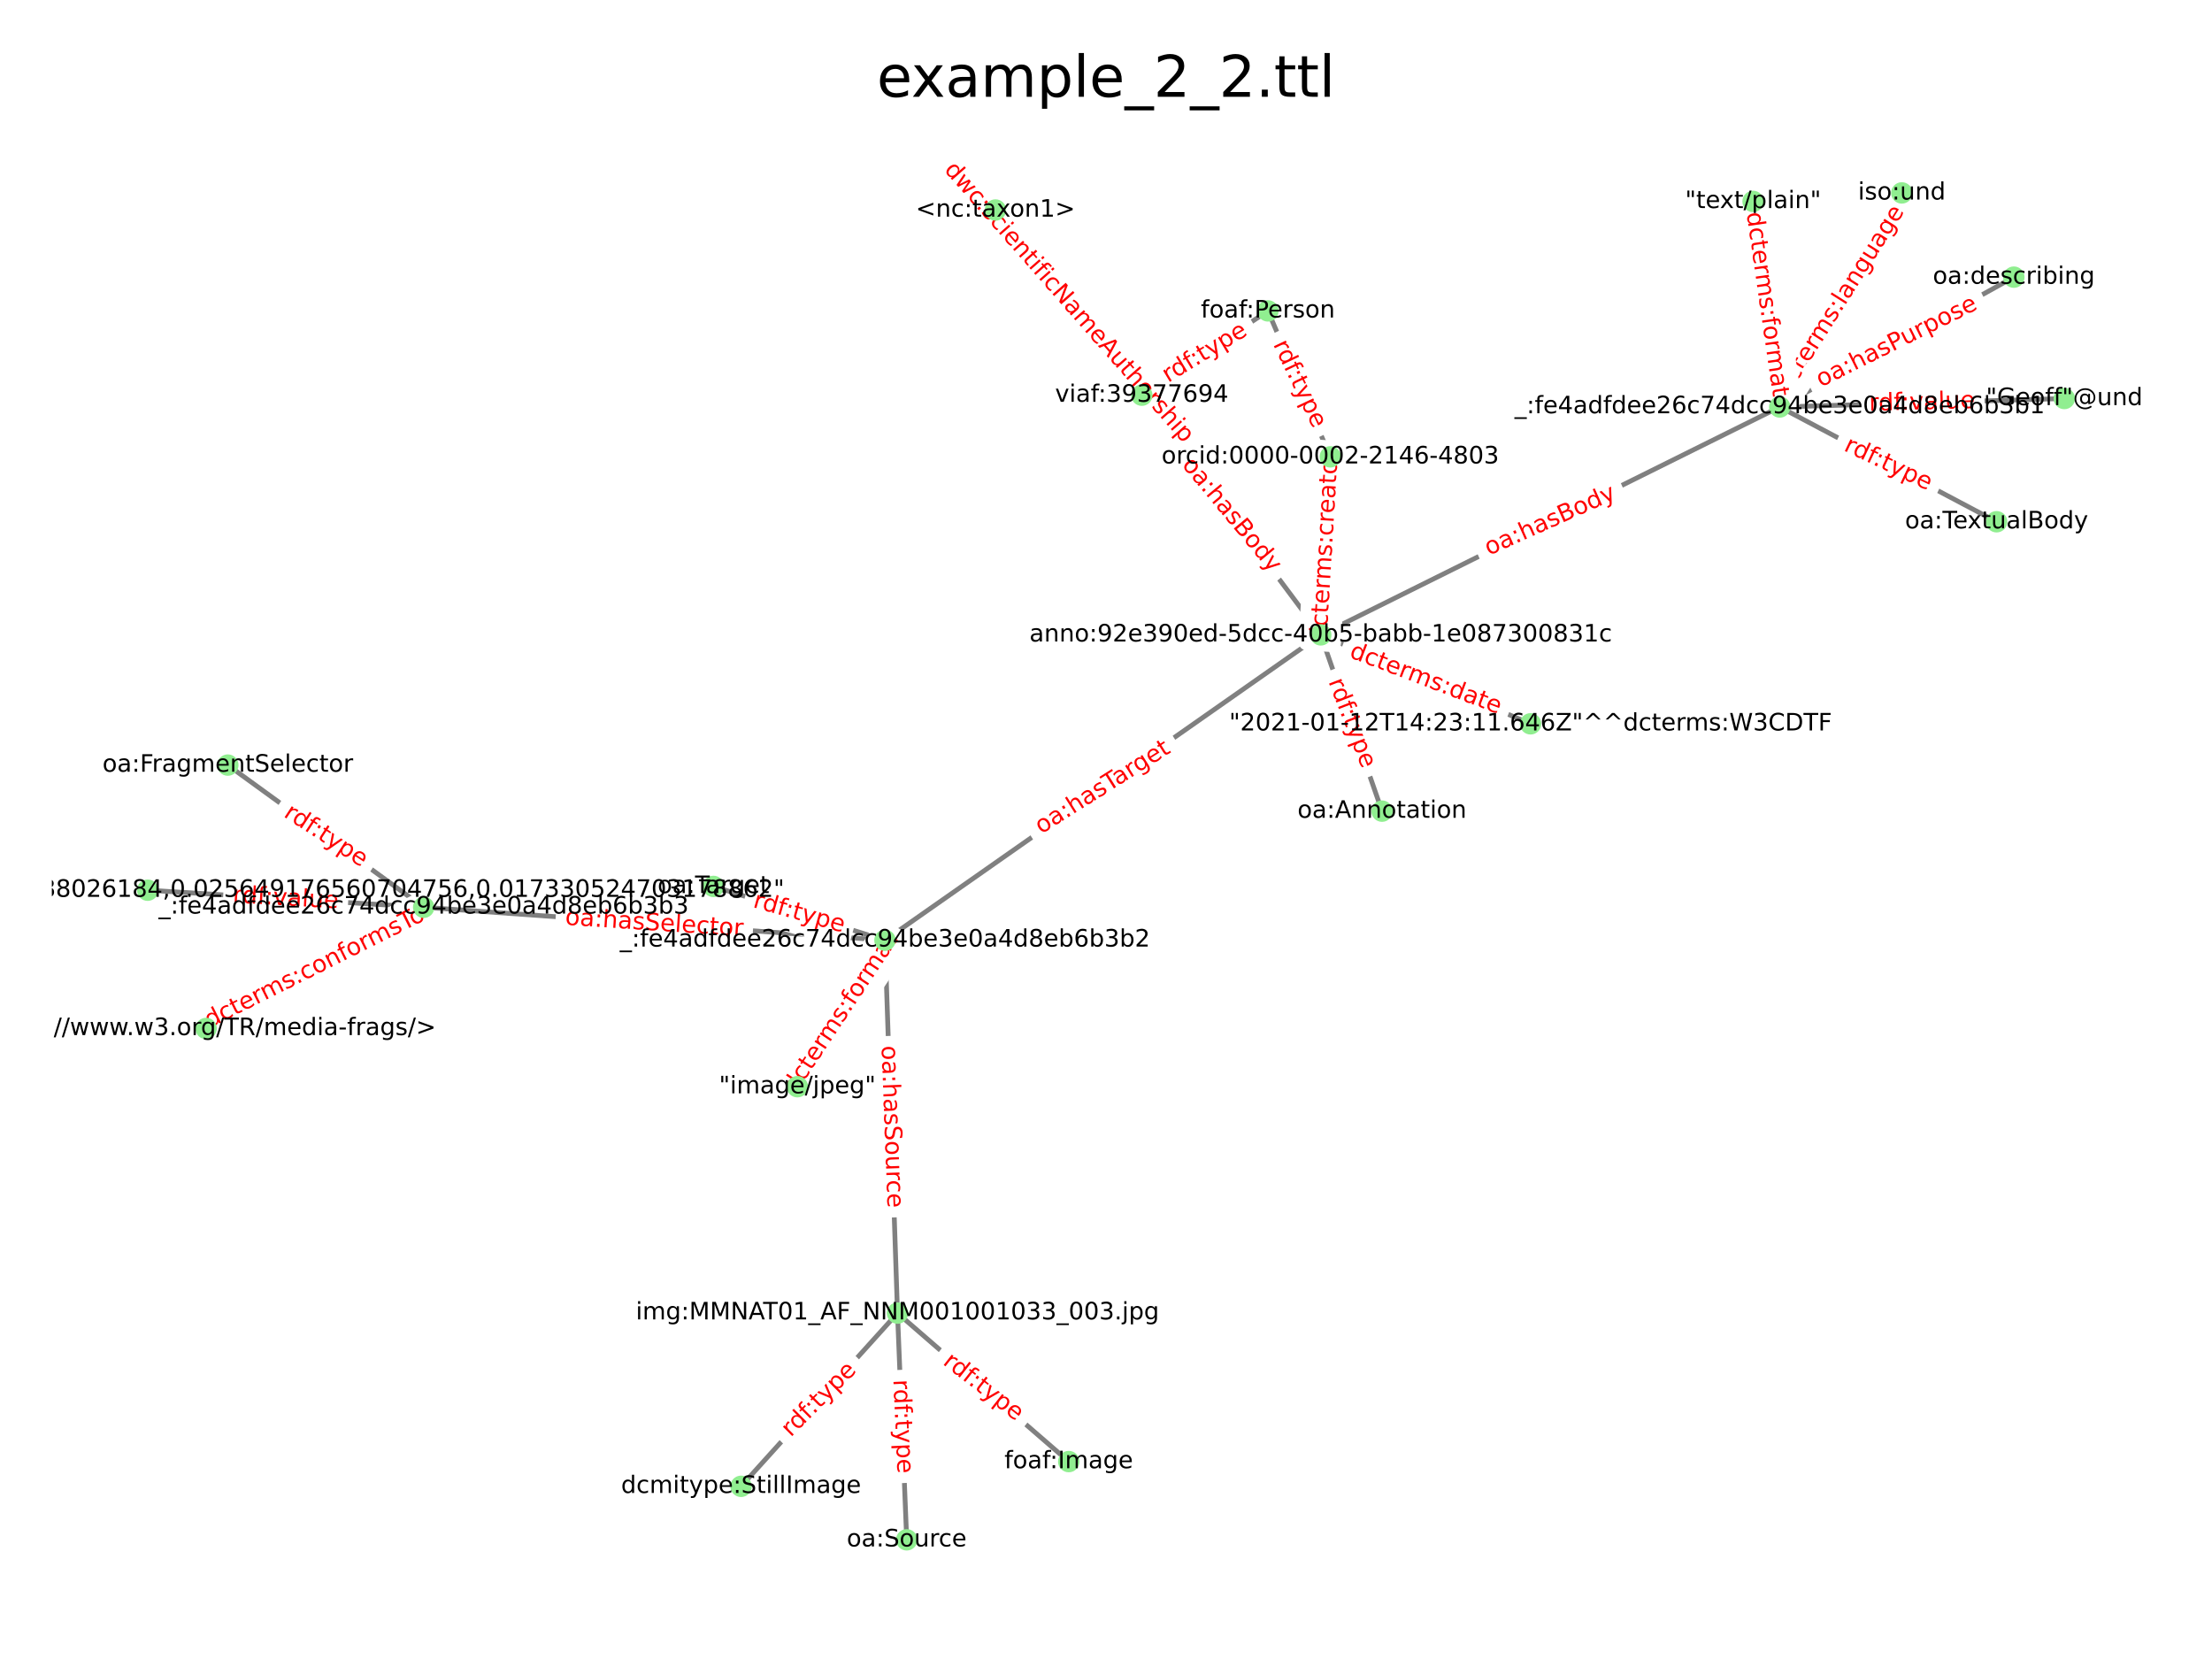 <?xml version="1.0" encoding="utf-8" standalone="no"?>
<!DOCTYPE svg PUBLIC "-//W3C//DTD SVG 1.1//EN"
  "http://www.w3.org/Graphics/SVG/1.1/DTD/svg11.dtd">
<!-- Created with matplotlib (https://matplotlib.org/) -->
<svg height="345.6pt" version="1.1" viewBox="0 0 460.8 345.6" width="460.8pt" xmlns="http://www.w3.org/2000/svg" xmlns:xlink="http://www.w3.org/1999/xlink">
 <defs>
  <style type="text/css">*{stroke-linecap:butt;stroke-linejoin:round;}</style>
 </defs>
 <g id="figure_1">
  <g id="patch_1">
   <path d="M 0 345.6 
L 460.8 345.6 
L 460.8 0 
L 0 0 
z
" style="fill:#ffffff;"/>
  </g>
  <g id="axes_1">
   <g id="LineCollection_1">
    <path clip-path="url(#pddc5177f32)" d="M 186.965 273.544 
L 222.638 304.475 
" style="fill:none;stroke:#808080;"/>
    <path clip-path="url(#pddc5177f32)" d="M 186.965 273.544 
L 154.38 309.63 
" style="fill:none;stroke:#808080;"/>
    <path clip-path="url(#pddc5177f32)" d="M 186.965 273.544 
L 184.353 195.874 
" style="fill:none;stroke:#808080;"/>
    <path clip-path="url(#pddc5177f32)" d="M 186.965 273.544 
L 188.884 320.771 
" style="fill:none;stroke:#808080;"/>
    <path clip-path="url(#pddc5177f32)" d="M 370.751 84.782 
L 396.181 40.189 
" style="fill:none;stroke:#808080;"/>
    <path clip-path="url(#pddc5177f32)" d="M 370.751 84.782 
L 430.036 83.016 
" style="fill:none;stroke:#808080;"/>
    <path clip-path="url(#pddc5177f32)" d="M 370.751 84.782 
L 365.201 41.963 
" style="fill:none;stroke:#808080;"/>
    <path clip-path="url(#pddc5177f32)" d="M 370.751 84.782 
L 415.929 108.689 
" style="fill:none;stroke:#808080;"/>
    <path clip-path="url(#pddc5177f32)" d="M 370.751 84.782 
L 419.52 57.736 
" style="fill:none;stroke:#808080;"/>
    <path clip-path="url(#pddc5177f32)" d="M 370.751 84.782 
L 275.14 132.257 
" style="fill:none;stroke:#808080;"/>
    <path clip-path="url(#pddc5177f32)" d="M 277.128 95.167 
L 264.129 64.764 
" style="fill:none;stroke:#808080;"/>
    <path clip-path="url(#pddc5177f32)" d="M 277.128 95.167 
L 275.14 132.257 
" style="fill:none;stroke:#808080;"/>
    <path clip-path="url(#pddc5177f32)" d="M 264.129 64.764 
L 237.858 82.325 
" style="fill:none;stroke:#808080;"/>
    <path clip-path="url(#pddc5177f32)" d="M 275.14 132.257 
L 318.843 150.785 
" style="fill:none;stroke:#808080;"/>
    <path clip-path="url(#pddc5177f32)" d="M 275.14 132.257 
L 287.9 168.976 
" style="fill:none;stroke:#808080;"/>
    <path clip-path="url(#pddc5177f32)" d="M 275.14 132.257 
L 237.858 82.325 
" style="fill:none;stroke:#808080;"/>
    <path clip-path="url(#pddc5177f32)" d="M 275.14 132.257 
L 184.353 195.874 
" style="fill:none;stroke:#808080;"/>
    <path clip-path="url(#pddc5177f32)" d="M 88.259 189.005 
L 42.94 214.249 
" style="fill:none;stroke:#808080;"/>
    <path clip-path="url(#pddc5177f32)" d="M 88.259 189.005 
L 47.458 159.383 
" style="fill:none;stroke:#808080;"/>
    <path clip-path="url(#pddc5177f32)" d="M 88.259 189.005 
L 30.764 185.446 
" style="fill:none;stroke:#808080;"/>
    <path clip-path="url(#pddc5177f32)" d="M 88.259 189.005 
L 184.353 195.874 
" style="fill:none;stroke:#808080;"/>
    <path clip-path="url(#pddc5177f32)" d="M 184.353 195.874 
L 148.622 184.658 
" style="fill:none;stroke:#808080;"/>
    <path clip-path="url(#pddc5177f32)" d="M 184.353 195.874 
L 166.109 226.378 
" style="fill:none;stroke:#808080;"/>
    <path clip-path="url(#pddc5177f32)" d="M 237.858 82.325 
L 207.372 43.751 
" style="fill:none;stroke:#808080;"/>
   </g>
   <g id="text_1">
    <g id="patch_2">
     <path clip-path="url(#pddc5177f32)" d="M 194.674 286.076 
L 210.104 298.123 
Q 211.287 299.046 212.21 297.863 
L 215.188 294.049 
Q 216.111 292.867 214.928 291.944 
L 199.498 279.897 
Q 198.316 278.974 197.393 280.156 
L 194.415 283.97 
Q 193.492 285.153 194.674 286.076 
z
" style="fill:#ffffff;stroke:#ffffff;stroke-linejoin:miter;"/>
    </g>
    <g clip-path="url(#pddc5177f32)">
     <!-- rdf:type -->
     <g style="fill:#ff0000;" transform="translate(196.237 284.074)rotate(-322.019)scale(0.05 -0.05)">
      <defs>
       <path d="M 41.109 46.297 
Q 39.594 47.172 37.812 47.578 
Q 36.031 48 33.891 48 
Q 26.266 48 22.188 43.047 
Q 18.109 38.094 18.109 28.812 
L 18.109 0 
L 9.078 0 
L 9.078 54.688 
L 18.109 54.688 
L 18.109 46.188 
Q 20.953 51.172 25.484 53.578 
Q 30.031 56 36.531 56 
Q 37.453 56 38.578 55.875 
Q 39.703 55.766 41.062 55.516 
z
" id="DejaVuSans-114"/>
       <path d="M 45.406 46.391 
L 45.406 75.984 
L 54.391 75.984 
L 54.391 0 
L 45.406 0 
L 45.406 8.203 
Q 42.578 3.328 38.25 0.953 
Q 33.938 -1.422 27.875 -1.422 
Q 17.969 -1.422 11.734 6.484 
Q 5.516 14.406 5.516 27.297 
Q 5.516 40.188 11.734 48.094 
Q 17.969 56 27.875 56 
Q 33.938 56 38.25 53.625 
Q 42.578 51.266 45.406 46.391 
z
M 14.797 27.297 
Q 14.797 17.391 18.875 11.75 
Q 22.953 6.109 30.078 6.109 
Q 37.203 6.109 41.297 11.75 
Q 45.406 17.391 45.406 27.297 
Q 45.406 37.203 41.297 42.844 
Q 37.203 48.484 30.078 48.484 
Q 22.953 48.484 18.875 42.844 
Q 14.797 37.203 14.797 27.297 
z
" id="DejaVuSans-100"/>
       <path d="M 37.109 75.984 
L 37.109 68.5 
L 28.516 68.5 
Q 23.688 68.5 21.797 66.547 
Q 19.922 64.594 19.922 59.516 
L 19.922 54.688 
L 34.719 54.688 
L 34.719 47.703 
L 19.922 47.703 
L 19.922 0 
L 10.891 0 
L 10.891 47.703 
L 2.297 47.703 
L 2.297 54.688 
L 10.891 54.688 
L 10.891 58.5 
Q 10.891 67.625 15.141 71.797 
Q 19.391 75.984 28.609 75.984 
z
" id="DejaVuSans-102"/>
       <path d="M 11.719 12.406 
L 22.016 12.406 
L 22.016 0 
L 11.719 0 
z
M 11.719 51.703 
L 22.016 51.703 
L 22.016 39.312 
L 11.719 39.312 
z
" id="DejaVuSans-58"/>
       <path d="M 18.312 70.219 
L 18.312 54.688 
L 36.812 54.688 
L 36.812 47.703 
L 18.312 47.703 
L 18.312 18.016 
Q 18.312 11.328 20.141 9.422 
Q 21.969 7.516 27.594 7.516 
L 36.812 7.516 
L 36.812 0 
L 27.594 0 
Q 17.188 0 13.234 3.875 
Q 9.281 7.766 9.281 18.016 
L 9.281 47.703 
L 2.688 47.703 
L 2.688 54.688 
L 9.281 54.688 
L 9.281 70.219 
z
" id="DejaVuSans-116"/>
       <path d="M 32.172 -5.078 
Q 28.375 -14.844 24.75 -17.812 
Q 21.141 -20.797 15.094 -20.797 
L 7.906 -20.797 
L 7.906 -13.281 
L 13.188 -13.281 
Q 16.891 -13.281 18.938 -11.516 
Q 21 -9.766 23.484 -3.219 
L 25.094 0.875 
L 2.984 54.688 
L 12.5 54.688 
L 29.594 11.922 
L 46.688 54.688 
L 56.203 54.688 
z
" id="DejaVuSans-121"/>
       <path d="M 18.109 8.203 
L 18.109 -20.797 
L 9.078 -20.797 
L 9.078 54.688 
L 18.109 54.688 
L 18.109 46.391 
Q 20.953 51.266 25.266 53.625 
Q 29.594 56 35.594 56 
Q 45.562 56 51.781 48.094 
Q 58.016 40.188 58.016 27.297 
Q 58.016 14.406 51.781 6.484 
Q 45.562 -1.422 35.594 -1.422 
Q 29.594 -1.422 25.266 0.953 
Q 20.953 3.328 18.109 8.203 
z
M 48.688 27.297 
Q 48.688 37.203 44.609 42.844 
Q 40.531 48.484 33.406 48.484 
Q 26.266 48.484 22.188 42.844 
Q 18.109 37.203 18.109 27.297 
Q 18.109 17.391 22.188 11.75 
Q 26.266 6.109 33.406 6.109 
Q 40.531 6.109 44.609 11.75 
Q 48.688 17.391 48.688 27.297 
z
" id="DejaVuSans-112"/>
       <path d="M 56.203 29.594 
L 56.203 25.203 
L 14.891 25.203 
Q 15.484 15.922 20.484 11.062 
Q 25.484 6.203 34.422 6.203 
Q 39.594 6.203 44.453 7.469 
Q 49.312 8.734 54.109 11.281 
L 54.109 2.781 
Q 49.266 0.734 44.188 -0.344 
Q 39.109 -1.422 33.891 -1.422 
Q 20.797 -1.422 13.156 6.188 
Q 5.516 13.812 5.516 26.812 
Q 5.516 40.234 12.766 48.109 
Q 20.016 56 32.328 56 
Q 43.359 56 49.781 48.891 
Q 56.203 41.797 56.203 29.594 
z
M 47.219 32.234 
Q 47.125 39.594 43.094 43.984 
Q 39.062 48.391 32.422 48.391 
Q 24.906 48.391 20.391 44.141 
Q 15.875 39.891 15.188 32.172 
z
" id="DejaVuSans-101"/>
      </defs>
      <use xlink:href="#DejaVuSans-114"/>
      <use x="39.363" xlink:href="#DejaVuSans-100"/>
      <use x="102.84" xlink:href="#DejaVuSans-102"/>
      <use x="134.42" xlink:href="#DejaVuSans-58"/>
      <use x="168.111" xlink:href="#DejaVuSans-116"/>
      <use x="207.32" xlink:href="#DejaVuSans-121"/>
      <use x="266.5" xlink:href="#DejaVuSans-112"/>
      <use x="329.977" xlink:href="#DejaVuSans-101"/>
     </g>
    </g>
   </g>
   <g id="text_2">
    <g id="patch_3">
     <path clip-path="url(#pddc5177f32)" d="M 166.509 301.274 
L 180.371 287.451 
Q 181.433 286.392 180.374 285.33 
L 176.957 281.903 
Q 175.898 280.841 174.836 281.9 
L 160.974 295.723 
Q 159.912 296.782 160.971 297.844 
L 164.388 301.271 
Q 165.447 302.333 166.509 301.274 
z
" style="fill:#ffffff;stroke:#ffffff;stroke-linejoin:miter;"/>
    </g>
    <g clip-path="url(#pddc5177f32)">
     <!-- rdf:type -->
     <g style="fill:#ff0000;" transform="translate(164.716 299.475)rotate(-44.919)scale(0.05 -0.05)">
      <use xlink:href="#DejaVuSans-114"/>
      <use x="39.363" xlink:href="#DejaVuSans-100"/>
      <use x="102.84" xlink:href="#DejaVuSans-102"/>
      <use x="134.42" xlink:href="#DejaVuSans-58"/>
      <use x="168.111" xlink:href="#DejaVuSans-116"/>
      <use x="207.32" xlink:href="#DejaVuSans-121"/>
      <use x="266.5" xlink:href="#DejaVuSans-112"/>
      <use x="329.977" xlink:href="#DejaVuSans-101"/>
     </g>
    </g>
   </g>
   <g id="text_3">
    <g id="patch_4">
     <path clip-path="url(#pddc5177f32)" d="M 181.111 217.959 
L 182.373 251.752 
Q 182.429 253.251 183.928 253.195 
L 188.764 253.014 
Q 190.263 252.958 190.207 251.459 
L 188.945 217.666 
Q 188.889 216.167 187.39 216.223 
L 182.554 216.404 
Q 181.055 216.46 181.111 217.959 
z
" style="fill:#ffffff;stroke:#ffffff;stroke-linejoin:miter;"/>
    </g>
    <g clip-path="url(#pddc5177f32)">
     <!-- oa:hasSource -->
     <g style="fill:#ff0000;" transform="translate(183.649 217.864)rotate(-272.139)scale(0.05 -0.05)">
      <defs>
       <path d="M 30.609 48.391 
Q 23.391 48.391 19.188 42.75 
Q 14.984 37.109 14.984 27.297 
Q 14.984 17.484 19.156 11.844 
Q 23.344 6.203 30.609 6.203 
Q 37.797 6.203 41.984 11.859 
Q 46.188 17.531 46.188 27.297 
Q 46.188 37.016 41.984 42.703 
Q 37.797 48.391 30.609 48.391 
z
M 30.609 56 
Q 42.328 56 49.016 48.375 
Q 55.719 40.766 55.719 27.297 
Q 55.719 13.875 49.016 6.219 
Q 42.328 -1.422 30.609 -1.422 
Q 18.844 -1.422 12.172 6.219 
Q 5.516 13.875 5.516 27.297 
Q 5.516 40.766 12.172 48.375 
Q 18.844 56 30.609 56 
z
" id="DejaVuSans-111"/>
       <path d="M 34.281 27.484 
Q 23.391 27.484 19.188 25 
Q 14.984 22.516 14.984 16.5 
Q 14.984 11.719 18.141 8.906 
Q 21.297 6.109 26.703 6.109 
Q 34.188 6.109 38.703 11.406 
Q 43.219 16.703 43.219 25.484 
L 43.219 27.484 
z
M 52.203 31.203 
L 52.203 0 
L 43.219 0 
L 43.219 8.297 
Q 40.141 3.328 35.547 0.953 
Q 30.953 -1.422 24.312 -1.422 
Q 15.922 -1.422 10.953 3.297 
Q 6 8.016 6 15.922 
Q 6 25.141 12.172 29.828 
Q 18.359 34.516 30.609 34.516 
L 43.219 34.516 
L 43.219 35.406 
Q 43.219 41.609 39.141 45 
Q 35.062 48.391 27.688 48.391 
Q 23 48.391 18.547 47.266 
Q 14.109 46.141 10.016 43.891 
L 10.016 52.203 
Q 14.938 54.109 19.578 55.047 
Q 24.219 56 28.609 56 
Q 40.484 56 46.344 49.844 
Q 52.203 43.703 52.203 31.203 
z
" id="DejaVuSans-97"/>
       <path d="M 54.891 33.016 
L 54.891 0 
L 45.906 0 
L 45.906 32.719 
Q 45.906 40.484 42.875 44.328 
Q 39.844 48.188 33.797 48.188 
Q 26.516 48.188 22.312 43.547 
Q 18.109 38.922 18.109 30.906 
L 18.109 0 
L 9.078 0 
L 9.078 75.984 
L 18.109 75.984 
L 18.109 46.188 
Q 21.344 51.125 25.703 53.562 
Q 30.078 56 35.797 56 
Q 45.219 56 50.047 50.172 
Q 54.891 44.344 54.891 33.016 
z
" id="DejaVuSans-104"/>
       <path d="M 44.281 53.078 
L 44.281 44.578 
Q 40.484 46.531 36.375 47.5 
Q 32.281 48.484 27.875 48.484 
Q 21.188 48.484 17.844 46.438 
Q 14.5 44.391 14.5 40.281 
Q 14.5 37.156 16.891 35.375 
Q 19.281 33.594 26.516 31.984 
L 29.594 31.297 
Q 39.156 29.25 43.188 25.516 
Q 47.219 21.781 47.219 15.094 
Q 47.219 7.469 41.188 3.016 
Q 35.156 -1.422 24.609 -1.422 
Q 20.219 -1.422 15.453 -0.562 
Q 10.688 0.297 5.422 2 
L 5.422 11.281 
Q 10.406 8.688 15.234 7.391 
Q 20.062 6.109 24.812 6.109 
Q 31.156 6.109 34.562 8.281 
Q 37.984 10.453 37.984 14.406 
Q 37.984 18.062 35.516 20.016 
Q 33.062 21.969 24.703 23.781 
L 21.578 24.516 
Q 13.234 26.266 9.516 29.906 
Q 5.812 33.547 5.812 39.891 
Q 5.812 47.609 11.281 51.797 
Q 16.75 56 26.812 56 
Q 31.781 56 36.172 55.266 
Q 40.578 54.547 44.281 53.078 
z
" id="DejaVuSans-115"/>
       <path d="M 53.516 70.516 
L 53.516 60.891 
Q 47.906 63.578 42.922 64.891 
Q 37.938 66.219 33.297 66.219 
Q 25.25 66.219 20.875 63.094 
Q 16.5 59.969 16.5 54.203 
Q 16.5 49.359 19.406 46.891 
Q 22.312 44.438 30.422 42.922 
L 36.375 41.703 
Q 47.406 39.594 52.656 34.297 
Q 57.906 29 57.906 20.125 
Q 57.906 9.516 50.797 4.047 
Q 43.703 -1.422 29.984 -1.422 
Q 24.812 -1.422 18.969 -0.25 
Q 13.141 0.922 6.891 3.219 
L 6.891 13.375 
Q 12.891 10.016 18.656 8.297 
Q 24.422 6.594 29.984 6.594 
Q 38.422 6.594 43.016 9.906 
Q 47.609 13.234 47.609 19.391 
Q 47.609 24.75 44.312 27.781 
Q 41.016 30.812 33.5 32.328 
L 27.484 33.5 
Q 16.453 35.688 11.516 40.375 
Q 6.594 45.062 6.594 53.422 
Q 6.594 63.094 13.406 68.656 
Q 20.219 74.219 32.172 74.219 
Q 37.312 74.219 42.625 73.281 
Q 47.953 72.359 53.516 70.516 
z
" id="DejaVuSans-83"/>
       <path d="M 8.5 21.578 
L 8.5 54.688 
L 17.484 54.688 
L 17.484 21.922 
Q 17.484 14.156 20.5 10.266 
Q 23.531 6.391 29.594 6.391 
Q 36.859 6.391 41.078 11.031 
Q 45.312 15.672 45.312 23.688 
L 45.312 54.688 
L 54.297 54.688 
L 54.297 0 
L 45.312 0 
L 45.312 8.406 
Q 42.047 3.422 37.719 1 
Q 33.406 -1.422 27.688 -1.422 
Q 18.266 -1.422 13.375 4.438 
Q 8.5 10.297 8.5 21.578 
z
M 31.109 56 
z
" id="DejaVuSans-117"/>
       <path d="M 48.781 52.594 
L 48.781 44.188 
Q 44.969 46.297 41.141 47.344 
Q 37.312 48.391 33.406 48.391 
Q 24.656 48.391 19.812 42.844 
Q 14.984 37.312 14.984 27.297 
Q 14.984 17.281 19.812 11.734 
Q 24.656 6.203 33.406 6.203 
Q 37.312 6.203 41.141 7.25 
Q 44.969 8.297 48.781 10.406 
L 48.781 2.094 
Q 45.016 0.344 40.984 -0.531 
Q 36.969 -1.422 32.422 -1.422 
Q 20.062 -1.422 12.781 6.344 
Q 5.516 14.109 5.516 27.297 
Q 5.516 40.672 12.859 48.328 
Q 20.219 56 33.016 56 
Q 37.156 56 41.109 55.141 
Q 45.062 54.297 48.781 52.594 
z
" id="DejaVuSans-99"/>
      </defs>
      <use xlink:href="#DejaVuSans-111"/>
      <use x="61.182" xlink:href="#DejaVuSans-97"/>
      <use x="122.461" xlink:href="#DejaVuSans-58"/>
      <use x="156.152" xlink:href="#DejaVuSans-104"/>
      <use x="219.531" xlink:href="#DejaVuSans-97"/>
      <use x="280.811" xlink:href="#DejaVuSans-115"/>
      <use x="332.91" xlink:href="#DejaVuSans-83"/>
      <use x="396.387" xlink:href="#DejaVuSans-111"/>
      <use x="457.568" xlink:href="#DejaVuSans-117"/>
      <use x="520.947" xlink:href="#DejaVuSans-114"/>
      <use x="559.811" xlink:href="#DejaVuSans-99"/>
      <use x="614.791" xlink:href="#DejaVuSans-101"/>
     </g>
    </g>
   </g>
   <g id="text_4">
    <g id="patch_5">
     <path clip-path="url(#pddc5177f32)" d="M 183.568 287.556 
L 184.45 307.112 
Q 184.518 308.611 186.017 308.543 
L 190.851 308.325 
Q 192.349 308.257 192.281 306.759 
L 191.399 287.203 
Q 191.331 285.705 189.833 285.772 
L 184.999 285.99 
Q 183.5 286.058 183.568 287.556 
z
" style="fill:#ffffff;stroke:#ffffff;stroke-linejoin:miter;"/>
    </g>
    <g clip-path="url(#pddc5177f32)">
     <!-- rdf:type -->
     <g style="fill:#ff0000;" transform="translate(186.105 287.442)rotate(-272.585)scale(0.05 -0.05)">
      <use xlink:href="#DejaVuSans-114"/>
      <use x="39.363" xlink:href="#DejaVuSans-100"/>
      <use x="102.84" xlink:href="#DejaVuSans-102"/>
      <use x="134.42" xlink:href="#DejaVuSans-58"/>
      <use x="168.111" xlink:href="#DejaVuSans-116"/>
      <use x="207.32" xlink:href="#DejaVuSans-121"/>
      <use x="266.5" xlink:href="#DejaVuSans-112"/>
      <use x="329.977" xlink:href="#DejaVuSans-101"/>
     </g>
    </g>
   </g>
   <g id="text_5">
    <g id="patch_6">
     <path clip-path="url(#pddc5177f32)" d="M 374.64 83.746 
L 398.914 45.419 
Q 399.717 44.152 398.45 43.349 
L 394.362 40.76 
Q 393.094 39.958 392.292 41.225 
L 368.018 79.552 
Q 367.215 80.819 368.482 81.622 
L 372.571 84.211 
Q 373.838 85.013 374.64 83.746 
z
" style="fill:#ffffff;stroke:#ffffff;stroke-linejoin:miter;"/>
    </g>
    <g clip-path="url(#pddc5177f32)">
     <!-- dcterms:language -->
     <g style="fill:#ff0000;" transform="translate(372.495 82.387)rotate(-57.652)scale(0.05 -0.05)">
      <defs>
       <path d="M 52 44.188 
Q 55.375 50.25 60.062 53.125 
Q 64.75 56 71.094 56 
Q 79.641 56 84.281 50.016 
Q 88.922 44.047 88.922 33.016 
L 88.922 0 
L 79.891 0 
L 79.891 32.719 
Q 79.891 40.578 77.094 44.375 
Q 74.312 48.188 68.609 48.188 
Q 61.625 48.188 57.562 43.547 
Q 53.516 38.922 53.516 30.906 
L 53.516 0 
L 44.484 0 
L 44.484 32.719 
Q 44.484 40.625 41.703 44.406 
Q 38.922 48.188 33.109 48.188 
Q 26.219 48.188 22.156 43.531 
Q 18.109 38.875 18.109 30.906 
L 18.109 0 
L 9.078 0 
L 9.078 54.688 
L 18.109 54.688 
L 18.109 46.188 
Q 21.188 51.219 25.484 53.609 
Q 29.781 56 35.688 56 
Q 41.656 56 45.828 52.969 
Q 50 49.953 52 44.188 
z
" id="DejaVuSans-109"/>
       <path d="M 9.422 75.984 
L 18.406 75.984 
L 18.406 0 
L 9.422 0 
z
" id="DejaVuSans-108"/>
       <path d="M 54.891 33.016 
L 54.891 0 
L 45.906 0 
L 45.906 32.719 
Q 45.906 40.484 42.875 44.328 
Q 39.844 48.188 33.797 48.188 
Q 26.516 48.188 22.312 43.547 
Q 18.109 38.922 18.109 30.906 
L 18.109 0 
L 9.078 0 
L 9.078 54.688 
L 18.109 54.688 
L 18.109 46.188 
Q 21.344 51.125 25.703 53.562 
Q 30.078 56 35.797 56 
Q 45.219 56 50.047 50.172 
Q 54.891 44.344 54.891 33.016 
z
" id="DejaVuSans-110"/>
       <path d="M 45.406 27.984 
Q 45.406 37.75 41.375 43.109 
Q 37.359 48.484 30.078 48.484 
Q 22.859 48.484 18.828 43.109 
Q 14.797 37.75 14.797 27.984 
Q 14.797 18.266 18.828 12.891 
Q 22.859 7.516 30.078 7.516 
Q 37.359 7.516 41.375 12.891 
Q 45.406 18.266 45.406 27.984 
z
M 54.391 6.781 
Q 54.391 -7.172 48.188 -13.984 
Q 42 -20.797 29.203 -20.797 
Q 24.469 -20.797 20.266 -20.094 
Q 16.062 -19.391 12.109 -17.922 
L 12.109 -9.188 
Q 16.062 -11.328 19.922 -12.344 
Q 23.781 -13.375 27.781 -13.375 
Q 36.625 -13.375 41.016 -8.766 
Q 45.406 -4.156 45.406 5.172 
L 45.406 9.625 
Q 42.625 4.781 38.281 2.391 
Q 33.938 0 27.875 0 
Q 17.828 0 11.672 7.656 
Q 5.516 15.328 5.516 27.984 
Q 5.516 40.672 11.672 48.328 
Q 17.828 56 27.875 56 
Q 33.938 56 38.281 53.609 
Q 42.625 51.219 45.406 46.391 
L 45.406 54.688 
L 54.391 54.688 
z
" id="DejaVuSans-103"/>
      </defs>
      <use xlink:href="#DejaVuSans-100"/>
      <use x="63.477" xlink:href="#DejaVuSans-99"/>
      <use x="118.457" xlink:href="#DejaVuSans-116"/>
      <use x="157.666" xlink:href="#DejaVuSans-101"/>
      <use x="219.189" xlink:href="#DejaVuSans-114"/>
      <use x="258.553" xlink:href="#DejaVuSans-109"/>
      <use x="355.965" xlink:href="#DejaVuSans-115"/>
      <use x="408.064" xlink:href="#DejaVuSans-58"/>
      <use x="441.756" xlink:href="#DejaVuSans-108"/>
      <use x="469.539" xlink:href="#DejaVuSans-97"/>
      <use x="530.818" xlink:href="#DejaVuSans-110"/>
      <use x="594.197" xlink:href="#DejaVuSans-103"/>
      <use x="657.674" xlink:href="#DejaVuSans-117"/>
      <use x="721.053" xlink:href="#DejaVuSans-97"/>
      <use x="782.332" xlink:href="#DejaVuSans-103"/>
      <use x="845.809" xlink:href="#DejaVuSans-101"/>
     </g>
    </g>
   </g>
   <g id="text_6">
    <g id="patch_7">
     <path clip-path="url(#pddc5177f32)" d="M 389.471 88.113 
L 411.526 87.521 
Q 413.026 87.481 412.986 85.981 
L 412.856 81.144 
Q 412.816 79.645 411.316 79.685 
L 389.261 80.277 
Q 387.761 80.317 387.802 81.816 
L 387.931 86.654 
Q 387.972 88.153 389.471 88.113 
z
" style="fill:#ffffff;stroke:#ffffff;stroke-linejoin:miter;"/>
    </g>
    <g clip-path="url(#pddc5177f32)">
     <!-- rdf:value -->
     <g style="fill:#ff0000;" transform="translate(389.403 85.574)rotate(-1.537)scale(0.05 -0.05)">
      <defs>
       <path d="M 2.984 54.688 
L 12.5 54.688 
L 29.594 8.797 
L 46.688 54.688 
L 56.203 54.688 
L 35.688 0 
L 23.484 0 
z
" id="DejaVuSans-118"/>
      </defs>
      <use xlink:href="#DejaVuSans-114"/>
      <use x="39.363" xlink:href="#DejaVuSans-100"/>
      <use x="102.84" xlink:href="#DejaVuSans-102"/>
      <use x="134.42" xlink:href="#DejaVuSans-58"/>
      <use x="168.111" xlink:href="#DejaVuSans-118"/>
      <use x="227.291" xlink:href="#DejaVuSans-97"/>
      <use x="288.57" xlink:href="#DejaVuSans-108"/>
      <use x="316.354" xlink:href="#DejaVuSans-117"/>
      <use x="379.732" xlink:href="#DejaVuSans-101"/>
     </g>
    </g>
   </g>
   <g id="text_7">
    <g id="patch_8">
     <path clip-path="url(#pddc5177f32)" d="M 361.334 44.744 
L 366.858 83.118 
Q 367.072 84.602 368.557 84.389 
L 373.346 83.699 
Q 374.831 83.486 374.617 82.001 
L 369.093 43.627 
Q 368.88 42.142 367.395 42.356 
L 362.605 43.045 
Q 361.121 43.259 361.334 44.744 
z
" style="fill:#ffffff;stroke:#ffffff;stroke-linejoin:miter;"/>
    </g>
    <g clip-path="url(#pddc5177f32)">
     <!-- dcterms:format -->
     <g style="fill:#ff0000;" transform="translate(363.848 44.382)rotate(-278.191)scale(0.05 -0.05)">
      <use xlink:href="#DejaVuSans-100"/>
      <use x="63.477" xlink:href="#DejaVuSans-99"/>
      <use x="118.457" xlink:href="#DejaVuSans-116"/>
      <use x="157.666" xlink:href="#DejaVuSans-101"/>
      <use x="219.189" xlink:href="#DejaVuSans-114"/>
      <use x="258.553" xlink:href="#DejaVuSans-109"/>
      <use x="355.965" xlink:href="#DejaVuSans-115"/>
      <use x="408.064" xlink:href="#DejaVuSans-58"/>
      <use x="441.756" xlink:href="#DejaVuSans-102"/>
      <use x="476.961" xlink:href="#DejaVuSans-111"/>
      <use x="538.143" xlink:href="#DejaVuSans-114"/>
      <use x="577.506" xlink:href="#DejaVuSans-109"/>
      <use x="674.918" xlink:href="#DejaVuSans-97"/>
      <use x="736.197" xlink:href="#DejaVuSans-116"/>
     </g>
    </g>
   </g>
   <g id="text_8">
    <g id="patch_9">
     <path clip-path="url(#pddc5177f32)" d="M 382.818 96.064 
L 400.49 104.484 
Q 401.844 105.129 402.489 103.775 
L 404.571 99.407 
Q 405.216 98.053 403.862 97.407 
L 386.19 88.987 
Q 384.836 88.342 384.19 89.696 
L 382.109 94.064 
Q 381.464 95.418 382.818 96.064 
z
" style="fill:#ffffff;stroke:#ffffff;stroke-linejoin:miter;"/>
    </g>
    <g clip-path="url(#pddc5177f32)">
     <!-- rdf:type -->
     <g style="fill:#ff0000;" transform="translate(383.91 93.771)rotate(-334.523)scale(0.05 -0.05)">
      <use xlink:href="#DejaVuSans-114"/>
      <use x="39.363" xlink:href="#DejaVuSans-100"/>
      <use x="102.84" xlink:href="#DejaVuSans-102"/>
      <use x="134.42" xlink:href="#DejaVuSans-58"/>
      <use x="168.111" xlink:href="#DejaVuSans-116"/>
      <use x="207.32" xlink:href="#DejaVuSans-121"/>
      <use x="266.5" xlink:href="#DejaVuSans-112"/>
      <use x="329.977" xlink:href="#DejaVuSans-101"/>
     </g>
    </g>
   </g>
   <g id="text_9">
    <g id="patch_10">
     <path clip-path="url(#pddc5177f32)" d="M 380.464 82.966 
L 413.309 66.565 
Q 414.651 65.895 413.981 64.553 
L 411.819 60.224 
Q 411.149 58.882 409.807 59.552 
L 376.962 75.953 
Q 375.62 76.623 376.29 77.965 
L 378.452 82.294 
Q 379.122 83.636 380.464 82.966 
z
" style="fill:#ffffff;stroke:#ffffff;stroke-linejoin:miter;"/>
    </g>
    <g clip-path="url(#pddc5177f32)">
     <!-- oa:hasPurpose -->
     <g style="fill:#ff0000;" transform="translate(379.33 80.694)rotate(-26.535)scale(0.05 -0.05)">
      <defs>
       <path d="M 19.672 64.797 
L 19.672 37.406 
L 32.078 37.406 
Q 38.969 37.406 42.719 40.969 
Q 46.484 44.531 46.484 51.125 
Q 46.484 57.672 42.719 61.234 
Q 38.969 64.797 32.078 64.797 
z
M 9.812 72.906 
L 32.078 72.906 
Q 44.344 72.906 50.609 67.359 
Q 56.891 61.812 56.891 51.125 
Q 56.891 40.328 50.609 34.812 
Q 44.344 29.297 32.078 29.297 
L 19.672 29.297 
L 19.672 0 
L 9.812 0 
z
" id="DejaVuSans-80"/>
      </defs>
      <use xlink:href="#DejaVuSans-111"/>
      <use x="61.182" xlink:href="#DejaVuSans-97"/>
      <use x="122.461" xlink:href="#DejaVuSans-58"/>
      <use x="156.152" xlink:href="#DejaVuSans-104"/>
      <use x="219.531" xlink:href="#DejaVuSans-97"/>
      <use x="280.811" xlink:href="#DejaVuSans-115"/>
      <use x="332.91" xlink:href="#DejaVuSans-80"/>
      <use x="391.463" xlink:href="#DejaVuSans-117"/>
      <use x="454.842" xlink:href="#DejaVuSans-114"/>
      <use x="495.955" xlink:href="#DejaVuSans-112"/>
      <use x="559.432" xlink:href="#DejaVuSans-111"/>
      <use x="620.613" xlink:href="#DejaVuSans-115"/>
      <use x="672.713" xlink:href="#DejaVuSans-101"/>
     </g>
    </g>
   </g>
   <g id="text_10">
    <g id="patch_11">
     <path clip-path="url(#pddc5177f32)" d="M 311.185 118.071 
L 337.905 106.125 
Q 339.274 105.512 338.662 104.143 
L 336.687 99.725 
Q 336.075 98.356 334.705 98.968 
L 307.986 110.915 
Q 306.616 111.527 307.229 112.897 
L 309.204 117.314 
Q 309.816 118.683 311.185 118.071 
z
" style="fill:#ffffff;stroke:#ffffff;stroke-linejoin:miter;"/>
    </g>
    <g clip-path="url(#pddc5177f32)">
     <!-- oa:hasBody -->
     <g style="fill:#ff0000;" transform="translate(310.149 115.753)rotate(-24.09)scale(0.05 -0.05)">
      <defs>
       <path d="M 19.672 34.812 
L 19.672 8.109 
L 35.5 8.109 
Q 43.453 8.109 47.281 11.406 
Q 51.125 14.703 51.125 21.484 
Q 51.125 28.328 47.281 31.562 
Q 43.453 34.812 35.5 34.812 
z
M 19.672 64.797 
L 19.672 42.828 
L 34.281 42.828 
Q 41.5 42.828 45.031 45.531 
Q 48.578 48.25 48.578 53.812 
Q 48.578 59.328 45.031 62.062 
Q 41.5 64.797 34.281 64.797 
z
M 9.812 72.906 
L 35.016 72.906 
Q 46.297 72.906 52.391 68.219 
Q 58.5 63.531 58.5 54.891 
Q 58.5 48.188 55.375 44.234 
Q 52.25 40.281 46.188 39.312 
Q 53.469 37.75 57.5 32.781 
Q 61.531 27.828 61.531 20.406 
Q 61.531 10.641 54.891 5.312 
Q 48.25 0 35.984 0 
L 9.812 0 
z
" id="DejaVuSans-66"/>
      </defs>
      <use xlink:href="#DejaVuSans-111"/>
      <use x="61.182" xlink:href="#DejaVuSans-97"/>
      <use x="122.461" xlink:href="#DejaVuSans-58"/>
      <use x="156.152" xlink:href="#DejaVuSans-104"/>
      <use x="219.531" xlink:href="#DejaVuSans-97"/>
      <use x="280.811" xlink:href="#DejaVuSans-115"/>
      <use x="332.91" xlink:href="#DejaVuSans-66"/>
      <use x="401.514" xlink:href="#DejaVuSans-111"/>
      <use x="462.695" xlink:href="#DejaVuSans-100"/>
      <use x="526.172" xlink:href="#DejaVuSans-121"/>
     </g>
    </g>
   </g>
   <g id="text_11">
    <g id="patch_12">
     <path clip-path="url(#pddc5177f32)" d="M 262.889 72.805 
L 271.286 90.489 
Q 271.93 91.844 273.285 91.2 
L 277.656 89.125 
Q 279.011 88.481 278.368 87.126 
L 269.971 69.443 
Q 269.327 68.088 267.972 68.731 
L 263.601 70.807 
Q 262.246 71.45 262.889 72.805 
z
" style="fill:#ffffff;stroke:#ffffff;stroke-linejoin:miter;"/>
    </g>
    <g clip-path="url(#pddc5177f32)">
     <!-- rdf:type -->
     <g style="fill:#ff0000;" transform="translate(265.184 71.716)rotate(-295.401)scale(0.05 -0.05)">
      <use xlink:href="#DejaVuSans-114"/>
      <use x="39.363" xlink:href="#DejaVuSans-100"/>
      <use x="102.84" xlink:href="#DejaVuSans-102"/>
      <use x="134.42" xlink:href="#DejaVuSans-58"/>
      <use x="168.111" xlink:href="#DejaVuSans-116"/>
      <use x="207.32" xlink:href="#DejaVuSans-121"/>
      <use x="266.5" xlink:href="#DejaVuSans-112"/>
      <use x="329.977" xlink:href="#DejaVuSans-101"/>
     </g>
    </g>
   </g>
   <g id="text_12">
    <g id="patch_13">
     <path clip-path="url(#pddc5177f32)" d="M 278.858 133.908 
L 281.235 93.983 
Q 281.324 92.486 279.827 92.397 
L 274.996 92.109 
Q 273.499 92.02 273.41 93.517 
L 271.033 133.442 
Q 270.944 134.939 272.441 135.028 
L 277.272 135.316 
Q 278.769 135.405 278.858 133.908 
z
" style="fill:#ffffff;stroke:#ffffff;stroke-linejoin:miter;"/>
    </g>
    <g clip-path="url(#pddc5177f32)">
     <!-- dcterms:creator -->
     <g style="fill:#ff0000;" transform="translate(276.323 133.757)rotate(-86.593)scale(0.05 -0.05)">
      <use xlink:href="#DejaVuSans-100"/>
      <use x="63.477" xlink:href="#DejaVuSans-99"/>
      <use x="118.457" xlink:href="#DejaVuSans-116"/>
      <use x="157.666" xlink:href="#DejaVuSans-101"/>
      <use x="219.189" xlink:href="#DejaVuSans-114"/>
      <use x="258.553" xlink:href="#DejaVuSans-109"/>
      <use x="355.965" xlink:href="#DejaVuSans-115"/>
      <use x="408.064" xlink:href="#DejaVuSans-58"/>
      <use x="441.756" xlink:href="#DejaVuSans-99"/>
      <use x="496.736" xlink:href="#DejaVuSans-114"/>
      <use x="535.6" xlink:href="#DejaVuSans-101"/>
      <use x="597.123" xlink:href="#DejaVuSans-97"/>
      <use x="658.402" xlink:href="#DejaVuSans-116"/>
      <use x="697.611" xlink:href="#DejaVuSans-111"/>
      <use x="758.793" xlink:href="#DejaVuSans-114"/>
     </g>
    </g>
   </g>
   <g id="text_13">
    <g id="patch_14">
     <path clip-path="url(#pddc5177f32)" d="M 244.628 81.95 
L 261.401 71.855 
Q 262.686 71.082 261.912 69.797 
L 259.417 65.651 
Q 258.643 64.365 257.358 65.139 
L 240.586 75.234 
Q 239.301 76.007 240.074 77.293 
L 242.57 81.439 
Q 243.343 82.724 244.628 81.95 
z
" style="fill:#ffffff;stroke:#ffffff;stroke-linejoin:miter;"/>
    </g>
    <g clip-path="url(#pddc5177f32)">
     <!-- rdf:type -->
     <g style="fill:#ff0000;" transform="translate(243.319 79.774)rotate(-31.043)scale(0.05 -0.05)">
      <use xlink:href="#DejaVuSans-114"/>
      <use x="39.363" xlink:href="#DejaVuSans-100"/>
      <use x="102.84" xlink:href="#DejaVuSans-102"/>
      <use x="134.42" xlink:href="#DejaVuSans-58"/>
      <use x="168.111" xlink:href="#DejaVuSans-116"/>
      <use x="207.32" xlink:href="#DejaVuSans-121"/>
      <use x="266.5" xlink:href="#DejaVuSans-112"/>
      <use x="329.977" xlink:href="#DejaVuSans-101"/>
     </g>
    </g>
   </g>
   <g id="text_14">
    <g id="patch_15">
     <path clip-path="url(#pddc5177f32)" d="M 280.009 139.234 
L 311.178 151.132 
Q 312.58 151.667 313.114 150.266 
L 314.84 145.745 
Q 315.375 144.343 313.974 143.808 
L 282.805 131.91 
Q 281.404 131.375 280.869 132.777 
L 279.143 137.298 
Q 278.608 138.699 280.009 139.234 
z
" style="fill:#ffffff;stroke:#ffffff;stroke-linejoin:miter;"/>
    </g>
    <g clip-path="url(#pddc5177f32)">
     <!-- dcterms:date -->
     <g style="fill:#ff0000;" transform="translate(280.915 136.861)rotate(-339.107)scale(0.05 -0.05)">
      <use xlink:href="#DejaVuSans-100"/>
      <use x="63.477" xlink:href="#DejaVuSans-99"/>
      <use x="118.457" xlink:href="#DejaVuSans-116"/>
      <use x="157.666" xlink:href="#DejaVuSans-101"/>
      <use x="219.189" xlink:href="#DejaVuSans-114"/>
      <use x="258.553" xlink:href="#DejaVuSans-109"/>
      <use x="355.965" xlink:href="#DejaVuSans-115"/>
      <use x="408.064" xlink:href="#DejaVuSans-58"/>
      <use x="441.756" xlink:href="#DejaVuSans-100"/>
      <use x="505.232" xlink:href="#DejaVuSans-97"/>
      <use x="566.512" xlink:href="#DejaVuSans-116"/>
      <use x="605.721" xlink:href="#DejaVuSans-101"/>
     </g>
    </g>
   </g>
   <g id="text_15">
    <g id="patch_16">
     <path clip-path="url(#pddc5177f32)" d="M 274.339 142.896 
L 281.387 161.159 
Q 281.927 162.559 283.327 162.019 
L 287.841 160.276 
Q 289.241 159.736 288.701 158.337 
L 281.652 140.074 
Q 281.112 138.675 279.713 139.215 
L 275.198 140.957 
Q 273.799 141.497 274.339 142.896 
z
" style="fill:#ffffff;stroke:#ffffff;stroke-linejoin:miter;"/>
    </g>
    <g clip-path="url(#pddc5177f32)">
     <!-- rdf:type -->
     <g style="fill:#ff0000;" transform="translate(276.709 141.982)rotate(-291.103)scale(0.05 -0.05)">
      <use xlink:href="#DejaVuSans-114"/>
      <use x="39.363" xlink:href="#DejaVuSans-100"/>
      <use x="102.84" xlink:href="#DejaVuSans-102"/>
      <use x="134.42" xlink:href="#DejaVuSans-58"/>
      <use x="168.111" xlink:href="#DejaVuSans-116"/>
      <use x="207.32" xlink:href="#DejaVuSans-121"/>
      <use x="266.5" xlink:href="#DejaVuSans-112"/>
      <use x="329.977" xlink:href="#DejaVuSans-101"/>
     </g>
    </g>
   </g>
   <g id="text_16">
    <g id="patch_17">
     <path clip-path="url(#pddc5177f32)" d="M 244.14 98.528 
L 262.823 121.058 
Q 263.78 122.213 264.935 121.255 
L 268.66 118.167 
Q 269.815 117.209 268.857 116.055 
L 250.175 93.524 
Q 249.217 92.369 248.063 93.327 
L 244.338 96.416 
Q 243.183 97.373 244.14 98.528 
z
" style="fill:#ffffff;stroke:#ffffff;stroke-linejoin:miter;"/>
    </g>
    <g clip-path="url(#pddc5177f32)">
     <!-- oa:hasBody -->
     <g style="fill:#ff0000;" transform="translate(246.096 96.906)rotate(-309.666)scale(0.05 -0.05)">
      <use xlink:href="#DejaVuSans-111"/>
      <use x="61.182" xlink:href="#DejaVuSans-97"/>
      <use x="122.461" xlink:href="#DejaVuSans-58"/>
      <use x="156.152" xlink:href="#DejaVuSans-104"/>
      <use x="219.531" xlink:href="#DejaVuSans-97"/>
      <use x="280.811" xlink:href="#DejaVuSans-115"/>
      <use x="332.91" xlink:href="#DejaVuSans-66"/>
      <use x="401.514" xlink:href="#DejaVuSans-111"/>
      <use x="462.695" xlink:href="#DejaVuSans-100"/>
      <use x="526.172" xlink:href="#DejaVuSans-121"/>
     </g>
    </g>
   </g>
   <g id="text_17">
    <g id="patch_18">
     <path clip-path="url(#pddc5177f32)" d="M 218.257 175.95 
L 245.419 158.811 
Q 246.688 158.011 245.887 156.742 
L 243.305 152.65 
Q 242.505 151.381 241.236 152.182 
L 214.074 169.32 
Q 212.805 170.12 213.606 171.389 
L 216.188 175.481 
Q 216.988 176.75 218.257 175.95 
z
" style="fill:#ffffff;stroke:#ffffff;stroke-linejoin:miter;"/>
    </g>
    <g clip-path="url(#pddc5177f32)">
     <!-- oa:hasTarget -->
     <g style="fill:#ff0000;" transform="translate(216.902 173.802)rotate(-32.25)scale(0.05 -0.05)">
      <defs>
       <path d="M -0.297 72.906 
L 61.375 72.906 
L 61.375 64.594 
L 35.5 64.594 
L 35.5 0 
L 25.594 0 
L 25.594 64.594 
L -0.297 64.594 
z
" id="DejaVuSans-84"/>
      </defs>
      <use xlink:href="#DejaVuSans-111"/>
      <use x="61.182" xlink:href="#DejaVuSans-97"/>
      <use x="122.461" xlink:href="#DejaVuSans-58"/>
      <use x="156.152" xlink:href="#DejaVuSans-104"/>
      <use x="219.531" xlink:href="#DejaVuSans-97"/>
      <use x="280.811" xlink:href="#DejaVuSans-115"/>
      <use x="332.91" xlink:href="#DejaVuSans-84"/>
      <use x="377.494" xlink:href="#DejaVuSans-97"/>
      <use x="438.773" xlink:href="#DejaVuSans-114"/>
      <use x="478.137" xlink:href="#DejaVuSans-103"/>
      <use x="541.613" xlink:href="#DejaVuSans-101"/>
      <use x="603.137" xlink:href="#DejaVuSans-116"/>
     </g>
    </g>
   </g>
   <g id="text_18">
    <g id="patch_19">
     <path clip-path="url(#pddc5177f32)" d="M 44.746 216.472 
L 89.967 193.79 
Q 91.308 193.117 90.635 191.776 
L 88.466 187.451 
Q 87.793 186.11 86.452 186.783 
L 41.231 209.465 
Q 39.891 210.137 40.563 211.478 
L 42.733 215.803 
Q 43.405 217.144 44.746 216.472 
z
" style="fill:#ffffff;stroke:#ffffff;stroke-linejoin:miter;"/>
    </g>
    <g clip-path="url(#pddc5177f32)">
     <!-- dcterms:conformsTo -->
     <g style="fill:#ff0000;" transform="translate(43.607 214.201)rotate(-26.637)scale(0.05 -0.05)">
      <use xlink:href="#DejaVuSans-100"/>
      <use x="63.477" xlink:href="#DejaVuSans-99"/>
      <use x="118.457" xlink:href="#DejaVuSans-116"/>
      <use x="157.666" xlink:href="#DejaVuSans-101"/>
      <use x="219.189" xlink:href="#DejaVuSans-114"/>
      <use x="258.553" xlink:href="#DejaVuSans-109"/>
      <use x="355.965" xlink:href="#DejaVuSans-115"/>
      <use x="408.064" xlink:href="#DejaVuSans-58"/>
      <use x="441.756" xlink:href="#DejaVuSans-99"/>
      <use x="496.736" xlink:href="#DejaVuSans-111"/>
      <use x="557.918" xlink:href="#DejaVuSans-110"/>
      <use x="621.297" xlink:href="#DejaVuSans-102"/>
      <use x="656.502" xlink:href="#DejaVuSans-111"/>
      <use x="717.684" xlink:href="#DejaVuSans-114"/>
      <use x="757.047" xlink:href="#DejaVuSans-109"/>
      <use x="854.459" xlink:href="#DejaVuSans-115"/>
      <use x="906.559" xlink:href="#DejaVuSans-84"/>
      <use x="950.643" xlink:href="#DejaVuSans-111"/>
     </g>
    </g>
   </g>
   <g id="text_19">
    <g id="patch_20">
     <path clip-path="url(#pddc5177f32)" d="M 57.521 172.119 
L 73.906 182.831 
Q 75.162 183.651 75.983 182.396 
L 78.63 178.345 
Q 79.451 177.09 78.196 176.269 
L 61.81 165.558 
Q 60.555 164.737 59.734 165.992 
L 57.086 170.043 
Q 56.266 171.298 57.521 172.119 
z
" style="fill:#ffffff;stroke:#ffffff;stroke-linejoin:miter;"/>
    </g>
    <g clip-path="url(#pddc5177f32)">
     <!-- rdf:type -->
     <g style="fill:#ff0000;" transform="translate(58.911 169.993)rotate(-326.826)scale(0.05 -0.05)">
      <use xlink:href="#DejaVuSans-114"/>
      <use x="39.363" xlink:href="#DejaVuSans-100"/>
      <use x="102.84" xlink:href="#DejaVuSans-102"/>
      <use x="134.42" xlink:href="#DejaVuSans-58"/>
      <use x="168.111" xlink:href="#DejaVuSans-116"/>
      <use x="207.32" xlink:href="#DejaVuSans-121"/>
      <use x="266.5" xlink:href="#DejaVuSans-112"/>
      <use x="329.977" xlink:href="#DejaVuSans-101"/>
     </g>
    </g>
   </g>
   <g id="text_20">
    <g id="patch_21">
     <path clip-path="url(#pddc5177f32)" d="M 48.278 190.525 
L 70.308 191.753 
Q 71.805 191.836 71.889 190.339 
L 72.158 185.507 
Q 72.241 184.009 70.744 183.926 
L 48.715 182.698 
Q 47.217 182.614 47.134 184.112 
L 46.864 188.944 
Q 46.781 190.441 48.278 190.525 
z
" style="fill:#ffffff;stroke:#ffffff;stroke-linejoin:miter;"/>
    </g>
    <g clip-path="url(#pddc5177f32)">
     <!-- rdf:value -->
     <g style="fill:#ff0000;" transform="translate(48.42 187.989)rotate(-356.81)scale(0.05 -0.05)">
      <use xlink:href="#DejaVuSans-114"/>
      <use x="39.363" xlink:href="#DejaVuSans-100"/>
      <use x="102.84" xlink:href="#DejaVuSans-102"/>
      <use x="134.42" xlink:href="#DejaVuSans-58"/>
      <use x="168.111" xlink:href="#DejaVuSans-118"/>
      <use x="227.291" xlink:href="#DejaVuSans-97"/>
      <use x="288.57" xlink:href="#DejaVuSans-108"/>
      <use x="316.354" xlink:href="#DejaVuSans-117"/>
      <use x="379.732" xlink:href="#DejaVuSans-101"/>
     </g>
    </g>
   </g>
   <g id="text_21">
    <g id="patch_22">
     <path clip-path="url(#pddc5177f32)" d="M 117.5 195.156 
L 154.609 197.545 
Q 156.106 197.641 156.202 196.144 
L 156.513 191.315 
Q 156.609 189.818 155.112 189.722 
L 118.003 187.334 
Q 116.506 187.237 116.41 188.734 
L 116.099 193.563 
Q 116.003 195.06 117.5 195.156 
z
" style="fill:#ffffff;stroke:#ffffff;stroke-linejoin:miter;"/>
    </g>
    <g clip-path="url(#pddc5177f32)">
     <!-- oa:hasSelector -->
     <g style="fill:#ff0000;" transform="translate(117.663 192.622)rotate(-356.317)scale(0.05 -0.05)">
      <use xlink:href="#DejaVuSans-111"/>
      <use x="61.182" xlink:href="#DejaVuSans-97"/>
      <use x="122.461" xlink:href="#DejaVuSans-58"/>
      <use x="156.152" xlink:href="#DejaVuSans-104"/>
      <use x="219.531" xlink:href="#DejaVuSans-97"/>
      <use x="280.811" xlink:href="#DejaVuSans-115"/>
      <use x="332.91" xlink:href="#DejaVuSans-83"/>
      <use x="396.387" xlink:href="#DejaVuSans-101"/>
      <use x="457.91" xlink:href="#DejaVuSans-108"/>
      <use x="485.693" xlink:href="#DejaVuSans-101"/>
      <use x="547.217" xlink:href="#DejaVuSans-99"/>
      <use x="602.197" xlink:href="#DejaVuSans-116"/>
      <use x="641.406" xlink:href="#DejaVuSans-111"/>
      <use x="702.588" xlink:href="#DejaVuSans-114"/>
     </g>
    </g>
   </g>
   <g id="text_22">
    <g id="patch_23">
     <path clip-path="url(#pddc5177f32)" d="M 156.002 191.375 
L 174.84 196.7 
Q 176.284 197.108 176.692 195.664 
L 178.008 191.008 
Q 178.416 189.564 176.972 189.156 
L 158.135 183.832 
Q 156.691 183.424 156.283 184.867 
L 154.967 189.524 
Q 154.559 190.967 156.002 191.375 
z
" style="fill:#ffffff;stroke:#ffffff;stroke-linejoin:miter;"/>
    </g>
    <g clip-path="url(#pddc5177f32)">
     <!-- rdf:type -->
     <g style="fill:#ff0000;" transform="translate(156.693 188.931)rotate(-344.218)scale(0.05 -0.05)">
      <use xlink:href="#DejaVuSans-114"/>
      <use x="39.363" xlink:href="#DejaVuSans-100"/>
      <use x="102.84" xlink:href="#DejaVuSans-102"/>
      <use x="134.42" xlink:href="#DejaVuSans-58"/>
      <use x="168.111" xlink:href="#DejaVuSans-116"/>
      <use x="207.32" xlink:href="#DejaVuSans-121"/>
      <use x="266.5" xlink:href="#DejaVuSans-112"/>
      <use x="329.977" xlink:href="#DejaVuSans-101"/>
     </g>
    </g>
   </g>
   <g id="text_23">
    <g id="patch_24">
     <path clip-path="url(#pddc5177f32)" d="M 167.771 229.442 
L 189.221 197.147 
Q 190.051 195.897 188.802 195.067 
L 184.771 192.39 
Q 183.521 191.56 182.691 192.81 
L 161.241 225.104 
Q 160.411 226.354 161.661 227.184 
L 165.692 229.861 
Q 166.941 230.691 167.771 229.442 
z
" style="fill:#ffffff;stroke:#ffffff;stroke-linejoin:miter;"/>
    </g>
    <g clip-path="url(#pddc5177f32)">
     <!-- dcterms:format -->
     <g style="fill:#ff0000;" transform="translate(165.655 228.036)rotate(-56.408)scale(0.05 -0.05)">
      <use xlink:href="#DejaVuSans-100"/>
      <use x="63.477" xlink:href="#DejaVuSans-99"/>
      <use x="118.457" xlink:href="#DejaVuSans-116"/>
      <use x="157.666" xlink:href="#DejaVuSans-101"/>
      <use x="219.189" xlink:href="#DejaVuSans-114"/>
      <use x="258.553" xlink:href="#DejaVuSans-109"/>
      <use x="355.965" xlink:href="#DejaVuSans-115"/>
      <use x="408.064" xlink:href="#DejaVuSans-58"/>
      <use x="441.756" xlink:href="#DejaVuSans-102"/>
      <use x="476.961" xlink:href="#DejaVuSans-111"/>
      <use x="538.143" xlink:href="#DejaVuSans-114"/>
      <use x="577.506" xlink:href="#DejaVuSans-109"/>
      <use x="674.918" xlink:href="#DejaVuSans-97"/>
      <use x="736.197" xlink:href="#DejaVuSans-116"/>
     </g>
    </g>
   </g>
   <g id="text_24">
    <g id="patch_25">
     <path clip-path="url(#pddc5177f32)" d="M 194.65 37.119 
L 244.688 94.128 
Q 245.678 95.255 246.805 94.266 
L 250.442 91.074 
Q 251.569 90.084 250.58 88.957 
L 200.541 31.948 
Q 199.552 30.821 198.425 31.81 
L 194.788 35.002 
Q 193.66 35.992 194.65 37.119 
z
" style="fill:#ffffff;stroke:#ffffff;stroke-linejoin:miter;"/>
    </g>
    <g clip-path="url(#pddc5177f32)">
     <!-- dwc:scientificNameAuthorship -->
     <g style="fill:#ff0000;" transform="translate(196.559 35.444)rotate(-311.274)scale(0.05 -0.05)">
      <defs>
       <path d="M 4.203 54.688 
L 13.188 54.688 
L 24.422 12.016 
L 35.594 54.688 
L 46.188 54.688 
L 57.422 12.016 
L 68.609 54.688 
L 77.594 54.688 
L 63.281 0 
L 52.688 0 
L 40.922 44.828 
L 29.109 0 
L 18.5 0 
z
" id="DejaVuSans-119"/>
       <path d="M 9.422 54.688 
L 18.406 54.688 
L 18.406 0 
L 9.422 0 
z
M 9.422 75.984 
L 18.406 75.984 
L 18.406 64.594 
L 9.422 64.594 
z
" id="DejaVuSans-105"/>
       <path d="M 9.812 72.906 
L 23.094 72.906 
L 55.422 11.922 
L 55.422 72.906 
L 64.984 72.906 
L 64.984 0 
L 51.703 0 
L 19.391 60.984 
L 19.391 0 
L 9.812 0 
z
" id="DejaVuSans-78"/>
       <path d="M 34.188 63.188 
L 20.797 26.906 
L 47.609 26.906 
z
M 28.609 72.906 
L 39.797 72.906 
L 67.578 0 
L 57.328 0 
L 50.688 18.703 
L 17.828 18.703 
L 11.188 0 
L 0.781 0 
z
" id="DejaVuSans-65"/>
      </defs>
      <use xlink:href="#DejaVuSans-100"/>
      <use x="63.477" xlink:href="#DejaVuSans-119"/>
      <use x="145.264" xlink:href="#DejaVuSans-99"/>
      <use x="200.244" xlink:href="#DejaVuSans-58"/>
      <use x="233.936" xlink:href="#DejaVuSans-115"/>
      <use x="286.035" xlink:href="#DejaVuSans-99"/>
      <use x="341.016" xlink:href="#DejaVuSans-105"/>
      <use x="368.799" xlink:href="#DejaVuSans-101"/>
      <use x="430.322" xlink:href="#DejaVuSans-110"/>
      <use x="493.701" xlink:href="#DejaVuSans-116"/>
      <use x="532.91" xlink:href="#DejaVuSans-105"/>
      <use x="560.693" xlink:href="#DejaVuSans-102"/>
      <use x="595.898" xlink:href="#DejaVuSans-105"/>
      <use x="623.682" xlink:href="#DejaVuSans-99"/>
      <use x="678.662" xlink:href="#DejaVuSans-78"/>
      <use x="753.467" xlink:href="#DejaVuSans-97"/>
      <use x="814.746" xlink:href="#DejaVuSans-109"/>
      <use x="912.158" xlink:href="#DejaVuSans-101"/>
      <use x="973.682" xlink:href="#DejaVuSans-65"/>
      <use x="1042.09" xlink:href="#DejaVuSans-117"/>
      <use x="1105.469" xlink:href="#DejaVuSans-116"/>
      <use x="1144.678" xlink:href="#DejaVuSans-104"/>
      <use x="1208.057" xlink:href="#DejaVuSans-111"/>
      <use x="1269.238" xlink:href="#DejaVuSans-114"/>
      <use x="1310.352" xlink:href="#DejaVuSans-115"/>
      <use x="1362.451" xlink:href="#DejaVuSans-104"/>
      <use x="1425.83" xlink:href="#DejaVuSans-105"/>
      <use x="1453.613" xlink:href="#DejaVuSans-112"/>
     </g>
    </g>
   </g>
   <g id="PathCollection_1">
    <defs>
     <path d="M 0 1.732 
C 0.459 1.732 0.9 1.55 1.225 1.225 
C 1.55 0.9 1.732 0.459 1.732 0 
C 1.732 -0.459 1.55 -0.9 1.225 -1.225 
C 0.9 -1.55 0.459 -1.732 0 -1.732 
C -0.459 -1.732 -0.9 -1.55 -1.225 -1.225 
C -1.55 -0.9 -1.732 -0.459 -1.732 0 
C -1.732 0.459 -1.55 0.9 -1.225 1.225 
C -0.9 1.55 -0.459 1.732 0 1.732 
z
" id="mabeed3d168" style="stroke:#90ee90;"/>
    </defs>
    <g clip-path="url(#pddc5177f32)">
     <use style="fill:#90ee90;stroke:#90ee90;" x="186.965" xlink:href="#mabeed3d168" y="273.544"/>
     <use style="fill:#90ee90;stroke:#90ee90;" x="222.638" xlink:href="#mabeed3d168" y="304.475"/>
     <use style="fill:#90ee90;stroke:#90ee90;" x="370.751" xlink:href="#mabeed3d168" y="84.782"/>
     <use style="fill:#90ee90;stroke:#90ee90;" x="396.181" xlink:href="#mabeed3d168" y="40.189"/>
     <use style="fill:#90ee90;stroke:#90ee90;" x="430.036" xlink:href="#mabeed3d168" y="83.016"/>
     <use style="fill:#90ee90;stroke:#90ee90;" x="277.128" xlink:href="#mabeed3d168" y="95.167"/>
     <use style="fill:#90ee90;stroke:#90ee90;" x="264.129" xlink:href="#mabeed3d168" y="64.764"/>
     <use style="fill:#90ee90;stroke:#90ee90;" x="154.38" xlink:href="#mabeed3d168" y="309.63"/>
     <use style="fill:#90ee90;stroke:#90ee90;" x="275.14" xlink:href="#mabeed3d168" y="132.257"/>
     <use style="fill:#90ee90;stroke:#90ee90;" x="318.843" xlink:href="#mabeed3d168" y="150.785"/>
     <use style="fill:#90ee90;stroke:#90ee90;" x="88.259" xlink:href="#mabeed3d168" y="189.005"/>
     <use style="fill:#90ee90;stroke:#90ee90;" x="42.94" xlink:href="#mabeed3d168" y="214.249"/>
     <use style="fill:#90ee90;stroke:#90ee90;" x="287.9" xlink:href="#mabeed3d168" y="168.976"/>
     <use style="fill:#90ee90;stroke:#90ee90;" x="184.353" xlink:href="#mabeed3d168" y="195.874"/>
     <use style="fill:#90ee90;stroke:#90ee90;" x="365.201" xlink:href="#mabeed3d168" y="41.963"/>
     <use style="fill:#90ee90;stroke:#90ee90;" x="415.929" xlink:href="#mabeed3d168" y="108.689"/>
     <use style="fill:#90ee90;stroke:#90ee90;" x="188.884" xlink:href="#mabeed3d168" y="320.771"/>
     <use style="fill:#90ee90;stroke:#90ee90;" x="237.858" xlink:href="#mabeed3d168" y="82.325"/>
     <use style="fill:#90ee90;stroke:#90ee90;" x="419.52" xlink:href="#mabeed3d168" y="57.736"/>
     <use style="fill:#90ee90;stroke:#90ee90;" x="47.458" xlink:href="#mabeed3d168" y="159.383"/>
     <use style="fill:#90ee90;stroke:#90ee90;" x="148.622" xlink:href="#mabeed3d168" y="184.658"/>
     <use style="fill:#90ee90;stroke:#90ee90;" x="207.372" xlink:href="#mabeed3d168" y="43.751"/>
     <use style="fill:#90ee90;stroke:#90ee90;" x="166.109" xlink:href="#mabeed3d168" y="226.378"/>
     <use style="fill:#90ee90;stroke:#90ee90;" x="30.764" xlink:href="#mabeed3d168" y="185.446"/>
    </g>
   </g>
   <g id="text_25">
    <g clip-path="url(#pddc5177f32)">
     <!-- img:MMNAT01_AF_NNM001001033_003.jpg -->
     <g transform="translate(132.45 274.855)scale(0.05 -0.05)">
      <defs>
       <path d="M 9.812 72.906 
L 24.516 72.906 
L 43.109 23.297 
L 61.812 72.906 
L 76.516 72.906 
L 76.516 0 
L 66.891 0 
L 66.891 64.016 
L 48.094 14.016 
L 38.188 14.016 
L 19.391 64.016 
L 19.391 0 
L 9.812 0 
z
" id="DejaVuSans-77"/>
       <path d="M 31.781 66.406 
Q 24.172 66.406 20.328 58.906 
Q 16.5 51.422 16.5 36.375 
Q 16.5 21.391 20.328 13.891 
Q 24.172 6.391 31.781 6.391 
Q 39.453 6.391 43.281 13.891 
Q 47.125 21.391 47.125 36.375 
Q 47.125 51.422 43.281 58.906 
Q 39.453 66.406 31.781 66.406 
z
M 31.781 74.219 
Q 44.047 74.219 50.516 64.516 
Q 56.984 54.828 56.984 36.375 
Q 56.984 17.969 50.516 8.266 
Q 44.047 -1.422 31.781 -1.422 
Q 19.531 -1.422 13.062 8.266 
Q 6.594 17.969 6.594 36.375 
Q 6.594 54.828 13.062 64.516 
Q 19.531 74.219 31.781 74.219 
z
" id="DejaVuSans-48"/>
       <path d="M 12.406 8.297 
L 28.516 8.297 
L 28.516 63.922 
L 10.984 60.406 
L 10.984 69.391 
L 28.422 72.906 
L 38.281 72.906 
L 38.281 8.297 
L 54.391 8.297 
L 54.391 0 
L 12.406 0 
z
" id="DejaVuSans-49"/>
       <path d="M 50.984 -16.609 
L 50.984 -23.578 
L -0.984 -23.578 
L -0.984 -16.609 
z
" id="DejaVuSans-95"/>
       <path d="M 9.812 72.906 
L 51.703 72.906 
L 51.703 64.594 
L 19.672 64.594 
L 19.672 43.109 
L 48.578 43.109 
L 48.578 34.812 
L 19.672 34.812 
L 19.672 0 
L 9.812 0 
z
" id="DejaVuSans-70"/>
       <path d="M 40.578 39.312 
Q 47.656 37.797 51.625 33 
Q 55.609 28.219 55.609 21.188 
Q 55.609 10.406 48.188 4.484 
Q 40.766 -1.422 27.094 -1.422 
Q 22.516 -1.422 17.656 -0.516 
Q 12.797 0.391 7.625 2.203 
L 7.625 11.719 
Q 11.719 9.328 16.594 8.109 
Q 21.484 6.891 26.812 6.891 
Q 36.078 6.891 40.938 10.547 
Q 45.797 14.203 45.797 21.188 
Q 45.797 27.641 41.281 31.266 
Q 36.766 34.906 28.719 34.906 
L 20.219 34.906 
L 20.219 43.016 
L 29.109 43.016 
Q 36.375 43.016 40.234 45.922 
Q 44.094 48.828 44.094 54.297 
Q 44.094 59.906 40.109 62.906 
Q 36.141 65.922 28.719 65.922 
Q 24.656 65.922 20.016 65.031 
Q 15.375 64.156 9.812 62.312 
L 9.812 71.094 
Q 15.438 72.656 20.344 73.438 
Q 25.25 74.219 29.594 74.219 
Q 40.828 74.219 47.359 69.109 
Q 53.906 64.016 53.906 55.328 
Q 53.906 49.266 50.438 45.094 
Q 46.969 40.922 40.578 39.312 
z
" id="DejaVuSans-51"/>
       <path d="M 10.688 12.406 
L 21 12.406 
L 21 0 
L 10.688 0 
z
" id="DejaVuSans-46"/>
       <path d="M 9.422 54.688 
L 18.406 54.688 
L 18.406 -0.984 
Q 18.406 -11.422 14.422 -16.109 
Q 10.453 -20.797 1.609 -20.797 
L -1.812 -20.797 
L -1.812 -13.188 
L 0.594 -13.188 
Q 5.719 -13.188 7.562 -10.812 
Q 9.422 -8.453 9.422 -0.984 
z
M 9.422 75.984 
L 18.406 75.984 
L 18.406 64.594 
L 9.422 64.594 
z
" id="DejaVuSans-106"/>
      </defs>
      <use xlink:href="#DejaVuSans-105"/>
      <use x="27.783" xlink:href="#DejaVuSans-109"/>
      <use x="125.195" xlink:href="#DejaVuSans-103"/>
      <use x="188.672" xlink:href="#DejaVuSans-58"/>
      <use x="222.363" xlink:href="#DejaVuSans-77"/>
      <use x="308.643" xlink:href="#DejaVuSans-77"/>
      <use x="394.922" xlink:href="#DejaVuSans-78"/>
      <use x="469.727" xlink:href="#DejaVuSans-65"/>
      <use x="530.385" xlink:href="#DejaVuSans-84"/>
      <use x="591.469" xlink:href="#DejaVuSans-48"/>
      <use x="655.092" xlink:href="#DejaVuSans-49"/>
      <use x="718.715" xlink:href="#DejaVuSans-95"/>
      <use x="768.715" xlink:href="#DejaVuSans-65"/>
      <use x="837.123" xlink:href="#DejaVuSans-70"/>
      <use x="894.643" xlink:href="#DejaVuSans-95"/>
      <use x="944.643" xlink:href="#DejaVuSans-78"/>
      <use x="1019.447" xlink:href="#DejaVuSans-78"/>
      <use x="1094.252" xlink:href="#DejaVuSans-77"/>
      <use x="1180.531" xlink:href="#DejaVuSans-48"/>
      <use x="1244.154" xlink:href="#DejaVuSans-48"/>
      <use x="1307.777" xlink:href="#DejaVuSans-49"/>
      <use x="1371.4" xlink:href="#DejaVuSans-48"/>
      <use x="1435.023" xlink:href="#DejaVuSans-48"/>
      <use x="1498.646" xlink:href="#DejaVuSans-49"/>
      <use x="1562.27" xlink:href="#DejaVuSans-48"/>
      <use x="1625.893" xlink:href="#DejaVuSans-51"/>
      <use x="1689.516" xlink:href="#DejaVuSans-51"/>
      <use x="1753.139" xlink:href="#DejaVuSans-95"/>
      <use x="1803.139" xlink:href="#DejaVuSans-48"/>
      <use x="1866.762" xlink:href="#DejaVuSans-48"/>
      <use x="1930.385" xlink:href="#DejaVuSans-51"/>
      <use x="1994.008" xlink:href="#DejaVuSans-46"/>
      <use x="2025.795" xlink:href="#DejaVuSans-106"/>
      <use x="2053.578" xlink:href="#DejaVuSans-112"/>
      <use x="2117.055" xlink:href="#DejaVuSans-103"/>
     </g>
    </g>
   </g>
   <g id="text_26">
    <g clip-path="url(#pddc5177f32)">
     <!-- foaf:Image -->
     <g transform="translate(209.234 305.855)scale(0.05 -0.05)">
      <defs>
       <path d="M 9.812 72.906 
L 19.672 72.906 
L 19.672 0 
L 9.812 0 
z
" id="DejaVuSans-73"/>
      </defs>
      <use xlink:href="#DejaVuSans-102"/>
      <use x="35.205" xlink:href="#DejaVuSans-111"/>
      <use x="96.387" xlink:href="#DejaVuSans-97"/>
      <use x="157.666" xlink:href="#DejaVuSans-102"/>
      <use x="189.246" xlink:href="#DejaVuSans-58"/>
      <use x="222.938" xlink:href="#DejaVuSans-73"/>
      <use x="252.43" xlink:href="#DejaVuSans-109"/>
      <use x="349.842" xlink:href="#DejaVuSans-97"/>
      <use x="411.121" xlink:href="#DejaVuSans-103"/>
      <use x="474.598" xlink:href="#DejaVuSans-101"/>
     </g>
    </g>
   </g>
   <g id="text_27">
    <g clip-path="url(#pddc5177f32)">
     <!-- _:fe4adfdee26c74dcc94be3e0a4d8eb6b3b1 -->
     <g transform="translate(315.515 86.092)scale(0.05 -0.05)">
      <defs>
       <path d="M 37.797 64.312 
L 12.891 25.391 
L 37.797 25.391 
z
M 35.203 72.906 
L 47.609 72.906 
L 47.609 25.391 
L 58.016 25.391 
L 58.016 17.188 
L 47.609 17.188 
L 47.609 0 
L 37.797 0 
L 37.797 17.188 
L 4.891 17.188 
L 4.891 26.703 
z
" id="DejaVuSans-52"/>
       <path d="M 19.188 8.297 
L 53.609 8.297 
L 53.609 0 
L 7.328 0 
L 7.328 8.297 
Q 12.938 14.109 22.625 23.891 
Q 32.328 33.688 34.812 36.531 
Q 39.547 41.844 41.422 45.531 
Q 43.312 49.219 43.312 52.781 
Q 43.312 58.594 39.234 62.25 
Q 35.156 65.922 28.609 65.922 
Q 23.969 65.922 18.812 64.312 
Q 13.672 62.703 7.812 59.422 
L 7.812 69.391 
Q 13.766 71.781 18.938 73 
Q 24.125 74.219 28.422 74.219 
Q 39.75 74.219 46.484 68.547 
Q 53.219 62.891 53.219 53.422 
Q 53.219 48.922 51.531 44.891 
Q 49.859 40.875 45.406 35.406 
Q 44.188 33.984 37.641 27.219 
Q 31.109 20.453 19.188 8.297 
z
" id="DejaVuSans-50"/>
       <path d="M 33.016 40.375 
Q 26.375 40.375 22.484 35.828 
Q 18.609 31.297 18.609 23.391 
Q 18.609 15.531 22.484 10.953 
Q 26.375 6.391 33.016 6.391 
Q 39.656 6.391 43.531 10.953 
Q 47.406 15.531 47.406 23.391 
Q 47.406 31.297 43.531 35.828 
Q 39.656 40.375 33.016 40.375 
z
M 52.594 71.297 
L 52.594 62.312 
Q 48.875 64.062 45.094 64.984 
Q 41.312 65.922 37.594 65.922 
Q 27.828 65.922 22.672 59.328 
Q 17.531 52.734 16.797 39.406 
Q 19.672 43.656 24.016 45.922 
Q 28.375 48.188 33.594 48.188 
Q 44.578 48.188 50.953 41.516 
Q 57.328 34.859 57.328 23.391 
Q 57.328 12.156 50.688 5.359 
Q 44.047 -1.422 33.016 -1.422 
Q 20.359 -1.422 13.672 8.266 
Q 6.984 17.969 6.984 36.375 
Q 6.984 53.656 15.188 63.938 
Q 23.391 74.219 37.203 74.219 
Q 40.922 74.219 44.703 73.484 
Q 48.484 72.75 52.594 71.297 
z
" id="DejaVuSans-54"/>
       <path d="M 8.203 72.906 
L 55.078 72.906 
L 55.078 68.703 
L 28.609 0 
L 18.312 0 
L 43.219 64.594 
L 8.203 64.594 
z
" id="DejaVuSans-55"/>
       <path d="M 10.984 1.516 
L 10.984 10.5 
Q 14.703 8.734 18.5 7.812 
Q 22.312 6.891 25.984 6.891 
Q 35.75 6.891 40.891 13.453 
Q 46.047 20.016 46.781 33.406 
Q 43.953 29.203 39.594 26.953 
Q 35.25 24.703 29.984 24.703 
Q 19.047 24.703 12.672 31.312 
Q 6.297 37.938 6.297 49.422 
Q 6.297 60.641 12.938 67.422 
Q 19.578 74.219 30.609 74.219 
Q 43.266 74.219 49.922 64.516 
Q 56.594 54.828 56.594 36.375 
Q 56.594 19.141 48.406 8.859 
Q 40.234 -1.422 26.422 -1.422 
Q 22.703 -1.422 18.891 -0.688 
Q 15.094 0.047 10.984 1.516 
z
M 30.609 32.422 
Q 37.25 32.422 41.125 36.953 
Q 45.016 41.5 45.016 49.422 
Q 45.016 57.281 41.125 61.844 
Q 37.25 66.406 30.609 66.406 
Q 23.969 66.406 20.094 61.844 
Q 16.219 57.281 16.219 49.422 
Q 16.219 41.5 20.094 36.953 
Q 23.969 32.422 30.609 32.422 
z
" id="DejaVuSans-57"/>
       <path d="M 48.688 27.297 
Q 48.688 37.203 44.609 42.844 
Q 40.531 48.484 33.406 48.484 
Q 26.266 48.484 22.188 42.844 
Q 18.109 37.203 18.109 27.297 
Q 18.109 17.391 22.188 11.75 
Q 26.266 6.109 33.406 6.109 
Q 40.531 6.109 44.609 11.75 
Q 48.688 17.391 48.688 27.297 
z
M 18.109 46.391 
Q 20.953 51.266 25.266 53.625 
Q 29.594 56 35.594 56 
Q 45.562 56 51.781 48.094 
Q 58.016 40.188 58.016 27.297 
Q 58.016 14.406 51.781 6.484 
Q 45.562 -1.422 35.594 -1.422 
Q 29.594 -1.422 25.266 0.953 
Q 20.953 3.328 18.109 8.203 
L 18.109 0 
L 9.078 0 
L 9.078 75.984 
L 18.109 75.984 
z
" id="DejaVuSans-98"/>
       <path d="M 31.781 34.625 
Q 24.75 34.625 20.719 30.859 
Q 16.703 27.094 16.703 20.516 
Q 16.703 13.922 20.719 10.156 
Q 24.75 6.391 31.781 6.391 
Q 38.812 6.391 42.859 10.172 
Q 46.922 13.969 46.922 20.516 
Q 46.922 27.094 42.891 30.859 
Q 38.875 34.625 31.781 34.625 
z
M 21.922 38.812 
Q 15.578 40.375 12.031 44.719 
Q 8.5 49.078 8.5 55.328 
Q 8.5 64.062 14.719 69.141 
Q 20.953 74.219 31.781 74.219 
Q 42.672 74.219 48.875 69.141 
Q 55.078 64.062 55.078 55.328 
Q 55.078 49.078 51.531 44.719 
Q 48 40.375 41.703 38.812 
Q 48.828 37.156 52.797 32.312 
Q 56.781 27.484 56.781 20.516 
Q 56.781 9.906 50.312 4.234 
Q 43.844 -1.422 31.781 -1.422 
Q 19.734 -1.422 13.25 4.234 
Q 6.781 9.906 6.781 20.516 
Q 6.781 27.484 10.781 32.312 
Q 14.797 37.156 21.922 38.812 
z
M 18.312 54.391 
Q 18.312 48.734 21.844 45.562 
Q 25.391 42.391 31.781 42.391 
Q 38.141 42.391 41.719 45.562 
Q 45.312 48.734 45.312 54.391 
Q 45.312 60.062 41.719 63.234 
Q 38.141 66.406 31.781 66.406 
Q 25.391 66.406 21.844 63.234 
Q 18.312 60.062 18.312 54.391 
z
" id="DejaVuSans-56"/>
      </defs>
      <use xlink:href="#DejaVuSans-95"/>
      <use x="50" xlink:href="#DejaVuSans-58"/>
      <use x="83.691" xlink:href="#DejaVuSans-102"/>
      <use x="118.896" xlink:href="#DejaVuSans-101"/>
      <use x="180.42" xlink:href="#DejaVuSans-52"/>
      <use x="244.043" xlink:href="#DejaVuSans-97"/>
      <use x="305.322" xlink:href="#DejaVuSans-100"/>
      <use x="368.799" xlink:href="#DejaVuSans-102"/>
      <use x="404.004" xlink:href="#DejaVuSans-100"/>
      <use x="467.48" xlink:href="#DejaVuSans-101"/>
      <use x="529.004" xlink:href="#DejaVuSans-101"/>
      <use x="590.527" xlink:href="#DejaVuSans-50"/>
      <use x="654.15" xlink:href="#DejaVuSans-54"/>
      <use x="717.773" xlink:href="#DejaVuSans-99"/>
      <use x="772.754" xlink:href="#DejaVuSans-55"/>
      <use x="836.377" xlink:href="#DejaVuSans-52"/>
      <use x="900" xlink:href="#DejaVuSans-100"/>
      <use x="963.477" xlink:href="#DejaVuSans-99"/>
      <use x="1018.457" xlink:href="#DejaVuSans-99"/>
      <use x="1073.438" xlink:href="#DejaVuSans-57"/>
      <use x="1137.061" xlink:href="#DejaVuSans-52"/>
      <use x="1200.684" xlink:href="#DejaVuSans-98"/>
      <use x="1264.16" xlink:href="#DejaVuSans-101"/>
      <use x="1325.684" xlink:href="#DejaVuSans-51"/>
      <use x="1389.307" xlink:href="#DejaVuSans-101"/>
      <use x="1450.83" xlink:href="#DejaVuSans-48"/>
      <use x="1514.453" xlink:href="#DejaVuSans-97"/>
      <use x="1575.732" xlink:href="#DejaVuSans-52"/>
      <use x="1639.355" xlink:href="#DejaVuSans-100"/>
      <use x="1702.832" xlink:href="#DejaVuSans-56"/>
      <use x="1766.455" xlink:href="#DejaVuSans-101"/>
      <use x="1827.979" xlink:href="#DejaVuSans-98"/>
      <use x="1891.455" xlink:href="#DejaVuSans-54"/>
      <use x="1955.078" xlink:href="#DejaVuSans-98"/>
      <use x="2018.555" xlink:href="#DejaVuSans-51"/>
      <use x="2082.178" xlink:href="#DejaVuSans-98"/>
      <use x="2145.654" xlink:href="#DejaVuSans-49"/>
     </g>
    </g>
   </g>
   <g id="text_28">
    <g clip-path="url(#pddc5177f32)">
     <!-- iso:und -->
     <g transform="translate(387.057 41.569)scale(0.05 -0.05)">
      <use xlink:href="#DejaVuSans-105"/>
      <use x="27.783" xlink:href="#DejaVuSans-115"/>
      <use x="79.883" xlink:href="#DejaVuSans-111"/>
      <use x="141.064" xlink:href="#DejaVuSans-58"/>
      <use x="174.756" xlink:href="#DejaVuSans-117"/>
      <use x="238.135" xlink:href="#DejaVuSans-110"/>
      <use x="301.514" xlink:href="#DejaVuSans-100"/>
     </g>
    </g>
   </g>
   <g id="text_29">
    <g clip-path="url(#pddc5177f32)">
     <!-- "Geoff"@und -->
     <g transform="translate(413.715 84.395)scale(0.05 -0.05)">
      <defs>
       <path d="M 17.922 72.906 
L 17.922 45.797 
L 9.625 45.797 
L 9.625 72.906 
z
M 36.375 72.906 
L 36.375 45.797 
L 28.078 45.797 
L 28.078 72.906 
z
" id="DejaVuSans-34"/>
       <path d="M 59.516 10.406 
L 59.516 29.984 
L 43.406 29.984 
L 43.406 38.094 
L 69.281 38.094 
L 69.281 6.781 
Q 63.578 2.734 56.688 0.656 
Q 49.812 -1.422 42 -1.422 
Q 24.906 -1.422 15.25 8.562 
Q 5.609 18.562 5.609 36.375 
Q 5.609 54.25 15.25 64.234 
Q 24.906 74.219 42 74.219 
Q 49.125 74.219 55.547 72.453 
Q 61.969 70.703 67.391 67.281 
L 67.391 56.781 
Q 61.922 61.422 55.766 63.766 
Q 49.609 66.109 42.828 66.109 
Q 29.438 66.109 22.719 58.641 
Q 16.016 51.172 16.016 36.375 
Q 16.016 21.625 22.719 14.156 
Q 29.438 6.688 42.828 6.688 
Q 48.047 6.688 52.141 7.594 
Q 56.25 8.5 59.516 10.406 
z
" id="DejaVuSans-71"/>
       <path d="M 37.203 26.219 
Q 37.203 19.234 40.672 15.25 
Q 44.141 11.281 50.203 11.281 
Q 56.203 11.281 59.641 15.281 
Q 63.094 19.281 63.094 26.219 
Q 63.094 33.062 59.578 37.078 
Q 56.062 41.109 50.094 41.109 
Q 44.188 41.109 40.688 37.109 
Q 37.203 33.109 37.203 26.219 
z
M 63.812 11.625 
Q 60.891 7.859 57.109 6.078 
Q 53.328 4.297 48.297 4.297 
Q 39.891 4.297 34.641 10.375 
Q 29.391 16.453 29.391 26.219 
Q 29.391 35.984 34.656 42.078 
Q 39.938 48.188 48.297 48.188 
Q 53.328 48.188 57.125 46.359 
Q 60.938 44.531 63.812 40.828 
L 63.812 47.219 
L 70.797 47.219 
L 70.797 11.281 
Q 77.938 12.359 81.953 17.797 
Q 85.984 23.25 85.984 31.891 
Q 85.984 37.109 84.438 41.703 
Q 82.906 46.297 79.781 50.203 
Q 74.703 56.594 67.406 59.984 
Q 60.109 63.375 51.516 63.375 
Q 45.516 63.375 39.984 61.781 
Q 34.469 60.203 29.781 57.078 
Q 22.125 52.094 17.797 44.016 
Q 13.484 35.938 13.484 26.516 
Q 13.484 18.75 16.281 11.953 
Q 19.094 5.172 24.422 0 
Q 29.547 -5.078 36.281 -7.734 
Q 43.016 -10.406 50.688 -10.406 
Q 56.984 -10.406 63.062 -8.281 
Q 69.141 -6.156 74.219 -2.203 
L 78.609 -7.625 
Q 72.516 -12.359 65.312 -14.875 
Q 58.109 -17.391 50.688 -17.391 
Q 41.656 -17.391 33.641 -14.188 
Q 25.641 -10.984 19.391 -4.891 
Q 13.141 1.219 9.859 9.25 
Q 6.594 17.281 6.594 26.516 
Q 6.594 35.406 9.906 43.453 
Q 13.234 51.516 19.391 57.625 
Q 25.688 63.812 33.938 67.109 
Q 42.188 70.406 51.422 70.406 
Q 61.766 70.406 70.625 66.156 
Q 79.5 61.922 85.5 54.109 
Q 89.156 49.312 91.078 43.703 
Q 93.016 38.094 93.016 32.078 
Q 93.016 19.234 85.25 11.812 
Q 77.484 4.391 63.812 4.109 
z
" id="DejaVuSans-64"/>
      </defs>
      <use xlink:href="#DejaVuSans-34"/>
      <use x="45.996" xlink:href="#DejaVuSans-71"/>
      <use x="123.486" xlink:href="#DejaVuSans-101"/>
      <use x="185.01" xlink:href="#DejaVuSans-111"/>
      <use x="246.191" xlink:href="#DejaVuSans-102"/>
      <use x="281.396" xlink:href="#DejaVuSans-102"/>
      <use x="316.602" xlink:href="#DejaVuSans-34"/>
      <use x="362.598" xlink:href="#DejaVuSans-64"/>
      <use x="462.598" xlink:href="#DejaVuSans-117"/>
      <use x="525.977" xlink:href="#DejaVuSans-110"/>
      <use x="589.355" xlink:href="#DejaVuSans-100"/>
     </g>
    </g>
   </g>
   <g id="text_30">
    <g clip-path="url(#pddc5177f32)">
     <!-- orcid:0000-0002-2146-4803 -->
     <g transform="translate(241.973 96.547)scale(0.05 -0.05)">
      <defs>
       <path d="M 4.891 31.391 
L 31.203 31.391 
L 31.203 23.391 
L 4.891 23.391 
z
" id="DejaVuSans-45"/>
      </defs>
      <use xlink:href="#DejaVuSans-111"/>
      <use x="61.182" xlink:href="#DejaVuSans-114"/>
      <use x="100.045" xlink:href="#DejaVuSans-99"/>
      <use x="155.025" xlink:href="#DejaVuSans-105"/>
      <use x="182.809" xlink:href="#DejaVuSans-100"/>
      <use x="246.285" xlink:href="#DejaVuSans-58"/>
      <use x="279.977" xlink:href="#DejaVuSans-48"/>
      <use x="343.6" xlink:href="#DejaVuSans-48"/>
      <use x="407.223" xlink:href="#DejaVuSans-48"/>
      <use x="470.846" xlink:href="#DejaVuSans-48"/>
      <use x="534.469" xlink:href="#DejaVuSans-45"/>
      <use x="570.553" xlink:href="#DejaVuSans-48"/>
      <use x="634.176" xlink:href="#DejaVuSans-48"/>
      <use x="697.799" xlink:href="#DejaVuSans-48"/>
      <use x="761.422" xlink:href="#DejaVuSans-50"/>
      <use x="825.045" xlink:href="#DejaVuSans-45"/>
      <use x="861.129" xlink:href="#DejaVuSans-50"/>
      <use x="924.752" xlink:href="#DejaVuSans-49"/>
      <use x="988.375" xlink:href="#DejaVuSans-52"/>
      <use x="1051.998" xlink:href="#DejaVuSans-54"/>
      <use x="1115.621" xlink:href="#DejaVuSans-45"/>
      <use x="1151.705" xlink:href="#DejaVuSans-52"/>
      <use x="1215.328" xlink:href="#DejaVuSans-56"/>
      <use x="1278.951" xlink:href="#DejaVuSans-48"/>
      <use x="1342.574" xlink:href="#DejaVuSans-51"/>
     </g>
    </g>
   </g>
   <g id="text_31">
    <g clip-path="url(#pddc5177f32)">
     <!-- foaf:Person -->
     <g transform="translate(250.156 66.144)scale(0.05 -0.05)">
      <use xlink:href="#DejaVuSans-102"/>
      <use x="35.205" xlink:href="#DejaVuSans-111"/>
      <use x="96.387" xlink:href="#DejaVuSans-97"/>
      <use x="157.666" xlink:href="#DejaVuSans-102"/>
      <use x="189.246" xlink:href="#DejaVuSans-58"/>
      <use x="222.938" xlink:href="#DejaVuSans-80"/>
      <use x="279.615" xlink:href="#DejaVuSans-101"/>
      <use x="341.139" xlink:href="#DejaVuSans-114"/>
      <use x="382.252" xlink:href="#DejaVuSans-115"/>
      <use x="434.352" xlink:href="#DejaVuSans-111"/>
      <use x="495.533" xlink:href="#DejaVuSans-110"/>
     </g>
    </g>
   </g>
   <g id="text_32">
    <g clip-path="url(#pddc5177f32)">
     <!-- dcmitype:StillImage -->
     <g transform="translate(129.381 311.009)scale(0.05 -0.05)">
      <use xlink:href="#DejaVuSans-100"/>
      <use x="63.477" xlink:href="#DejaVuSans-99"/>
      <use x="118.457" xlink:href="#DejaVuSans-109"/>
      <use x="215.869" xlink:href="#DejaVuSans-105"/>
      <use x="243.652" xlink:href="#DejaVuSans-116"/>
      <use x="282.861" xlink:href="#DejaVuSans-121"/>
      <use x="342.041" xlink:href="#DejaVuSans-112"/>
      <use x="405.518" xlink:href="#DejaVuSans-101"/>
      <use x="467.041" xlink:href="#DejaVuSans-58"/>
      <use x="500.732" xlink:href="#DejaVuSans-83"/>
      <use x="564.209" xlink:href="#DejaVuSans-116"/>
      <use x="603.418" xlink:href="#DejaVuSans-105"/>
      <use x="631.201" xlink:href="#DejaVuSans-108"/>
      <use x="658.984" xlink:href="#DejaVuSans-108"/>
      <use x="686.768" xlink:href="#DejaVuSans-73"/>
      <use x="716.26" xlink:href="#DejaVuSans-109"/>
      <use x="813.672" xlink:href="#DejaVuSans-97"/>
      <use x="874.951" xlink:href="#DejaVuSans-103"/>
      <use x="938.428" xlink:href="#DejaVuSans-101"/>
     </g>
    </g>
   </g>
   <g id="text_33">
    <g clip-path="url(#pddc5177f32)">
     <!-- anno:92e390ed-5dcc-40b5-babb-1e087300831c -->
     <g transform="translate(214.444 133.637)scale(0.05 -0.05)">
      <defs>
       <path d="M 10.797 72.906 
L 49.516 72.906 
L 49.516 64.594 
L 19.828 64.594 
L 19.828 46.734 
Q 21.969 47.469 24.109 47.828 
Q 26.266 48.188 28.422 48.188 
Q 40.625 48.188 47.75 41.5 
Q 54.891 34.812 54.891 23.391 
Q 54.891 11.625 47.562 5.094 
Q 40.234 -1.422 26.906 -1.422 
Q 22.312 -1.422 17.547 -0.641 
Q 12.797 0.141 7.719 1.703 
L 7.719 11.625 
Q 12.109 9.234 16.797 8.062 
Q 21.484 6.891 26.703 6.891 
Q 35.156 6.891 40.078 11.328 
Q 45.016 15.766 45.016 23.391 
Q 45.016 31 40.078 35.438 
Q 35.156 39.891 26.703 39.891 
Q 22.75 39.891 18.812 39.016 
Q 14.891 38.141 10.797 36.281 
z
" id="DejaVuSans-53"/>
      </defs>
      <use xlink:href="#DejaVuSans-97"/>
      <use x="61.279" xlink:href="#DejaVuSans-110"/>
      <use x="124.658" xlink:href="#DejaVuSans-110"/>
      <use x="188.037" xlink:href="#DejaVuSans-111"/>
      <use x="249.219" xlink:href="#DejaVuSans-58"/>
      <use x="282.91" xlink:href="#DejaVuSans-57"/>
      <use x="346.533" xlink:href="#DejaVuSans-50"/>
      <use x="410.156" xlink:href="#DejaVuSans-101"/>
      <use x="471.68" xlink:href="#DejaVuSans-51"/>
      <use x="535.303" xlink:href="#DejaVuSans-57"/>
      <use x="598.926" xlink:href="#DejaVuSans-48"/>
      <use x="662.549" xlink:href="#DejaVuSans-101"/>
      <use x="724.072" xlink:href="#DejaVuSans-100"/>
      <use x="787.549" xlink:href="#DejaVuSans-45"/>
      <use x="823.633" xlink:href="#DejaVuSans-53"/>
      <use x="887.256" xlink:href="#DejaVuSans-100"/>
      <use x="950.732" xlink:href="#DejaVuSans-99"/>
      <use x="1005.713" xlink:href="#DejaVuSans-99"/>
      <use x="1060.693" xlink:href="#DejaVuSans-45"/>
      <use x="1096.777" xlink:href="#DejaVuSans-52"/>
      <use x="1160.4" xlink:href="#DejaVuSans-48"/>
      <use x="1224.023" xlink:href="#DejaVuSans-98"/>
      <use x="1287.5" xlink:href="#DejaVuSans-53"/>
      <use x="1351.123" xlink:href="#DejaVuSans-45"/>
      <use x="1387.207" xlink:href="#DejaVuSans-98"/>
      <use x="1450.684" xlink:href="#DejaVuSans-97"/>
      <use x="1511.963" xlink:href="#DejaVuSans-98"/>
      <use x="1575.439" xlink:href="#DejaVuSans-98"/>
      <use x="1638.916" xlink:href="#DejaVuSans-45"/>
      <use x="1675" xlink:href="#DejaVuSans-49"/>
      <use x="1738.623" xlink:href="#DejaVuSans-101"/>
      <use x="1800.146" xlink:href="#DejaVuSans-48"/>
      <use x="1863.77" xlink:href="#DejaVuSans-56"/>
      <use x="1927.393" xlink:href="#DejaVuSans-55"/>
      <use x="1991.016" xlink:href="#DejaVuSans-51"/>
      <use x="2054.639" xlink:href="#DejaVuSans-48"/>
      <use x="2118.262" xlink:href="#DejaVuSans-48"/>
      <use x="2181.885" xlink:href="#DejaVuSans-56"/>
      <use x="2245.508" xlink:href="#DejaVuSans-51"/>
      <use x="2309.131" xlink:href="#DejaVuSans-49"/>
      <use x="2372.754" xlink:href="#DejaVuSans-99"/>
     </g>
    </g>
   </g>
   <g id="text_34">
    <g clip-path="url(#pddc5177f32)">
     <!-- "2021-01-12T14:23:11.646Z"^^dcterms:W3CDTF -->
     <g transform="translate(256.049 152.165)scale(0.05 -0.05)">
      <defs>
       <path d="M 5.609 72.906 
L 62.891 72.906 
L 62.891 65.375 
L 16.797 8.297 
L 64.016 8.297 
L 64.016 0 
L 4.5 0 
L 4.5 7.516 
L 50.594 64.594 
L 5.609 64.594 
z
" id="DejaVuSans-90"/>
       <path d="M 46.688 72.906 
L 73.188 45.703 
L 63.375 45.703 
L 41.891 64.984 
L 20.406 45.703 
L 10.594 45.703 
L 37.109 72.906 
z
" id="DejaVuSans-94"/>
       <path d="M 3.328 72.906 
L 13.281 72.906 
L 28.609 11.281 
L 43.891 72.906 
L 54.984 72.906 
L 70.312 11.281 
L 85.594 72.906 
L 95.609 72.906 
L 77.297 0 
L 64.891 0 
L 49.516 63.281 
L 33.984 0 
L 21.578 0 
z
" id="DejaVuSans-87"/>
       <path d="M 64.406 67.281 
L 64.406 56.891 
Q 59.422 61.531 53.781 63.812 
Q 48.141 66.109 41.797 66.109 
Q 29.297 66.109 22.656 58.469 
Q 16.016 50.828 16.016 36.375 
Q 16.016 21.969 22.656 14.328 
Q 29.297 6.688 41.797 6.688 
Q 48.141 6.688 53.781 8.984 
Q 59.422 11.281 64.406 15.922 
L 64.406 5.609 
Q 59.234 2.094 53.438 0.328 
Q 47.656 -1.422 41.219 -1.422 
Q 24.656 -1.422 15.125 8.703 
Q 5.609 18.844 5.609 36.375 
Q 5.609 53.953 15.125 64.078 
Q 24.656 74.219 41.219 74.219 
Q 47.75 74.219 53.531 72.484 
Q 59.328 70.75 64.406 67.281 
z
" id="DejaVuSans-67"/>
       <path d="M 19.672 64.797 
L 19.672 8.109 
L 31.594 8.109 
Q 46.688 8.109 53.688 14.938 
Q 60.688 21.781 60.688 36.531 
Q 60.688 51.172 53.688 57.984 
Q 46.688 64.797 31.594 64.797 
z
M 9.812 72.906 
L 30.078 72.906 
Q 51.266 72.906 61.172 64.094 
Q 71.094 55.281 71.094 36.531 
Q 71.094 17.672 61.125 8.828 
Q 51.172 0 30.078 0 
L 9.812 0 
z
" id="DejaVuSans-68"/>
      </defs>
      <use xlink:href="#DejaVuSans-34"/>
      <use x="45.996" xlink:href="#DejaVuSans-50"/>
      <use x="109.619" xlink:href="#DejaVuSans-48"/>
      <use x="173.242" xlink:href="#DejaVuSans-50"/>
      <use x="236.865" xlink:href="#DejaVuSans-49"/>
      <use x="300.488" xlink:href="#DejaVuSans-45"/>
      <use x="336.572" xlink:href="#DejaVuSans-48"/>
      <use x="400.195" xlink:href="#DejaVuSans-49"/>
      <use x="463.818" xlink:href="#DejaVuSans-45"/>
      <use x="499.902" xlink:href="#DejaVuSans-49"/>
      <use x="563.525" xlink:href="#DejaVuSans-50"/>
      <use x="627.148" xlink:href="#DejaVuSans-84"/>
      <use x="688.232" xlink:href="#DejaVuSans-49"/>
      <use x="751.855" xlink:href="#DejaVuSans-52"/>
      <use x="815.479" xlink:href="#DejaVuSans-58"/>
      <use x="849.17" xlink:href="#DejaVuSans-50"/>
      <use x="912.793" xlink:href="#DejaVuSans-51"/>
      <use x="976.416" xlink:href="#DejaVuSans-58"/>
      <use x="1010.107" xlink:href="#DejaVuSans-49"/>
      <use x="1073.73" xlink:href="#DejaVuSans-49"/>
      <use x="1137.354" xlink:href="#DejaVuSans-46"/>
      <use x="1169.141" xlink:href="#DejaVuSans-54"/>
      <use x="1232.764" xlink:href="#DejaVuSans-52"/>
      <use x="1296.387" xlink:href="#DejaVuSans-54"/>
      <use x="1360.01" xlink:href="#DejaVuSans-90"/>
      <use x="1428.516" xlink:href="#DejaVuSans-34"/>
      <use x="1474.512" xlink:href="#DejaVuSans-94"/>
      <use x="1558.301" xlink:href="#DejaVuSans-94"/>
      <use x="1642.09" xlink:href="#DejaVuSans-100"/>
      <use x="1705.566" xlink:href="#DejaVuSans-99"/>
      <use x="1760.547" xlink:href="#DejaVuSans-116"/>
      <use x="1799.756" xlink:href="#DejaVuSans-101"/>
      <use x="1861.279" xlink:href="#DejaVuSans-114"/>
      <use x="1900.643" xlink:href="#DejaVuSans-109"/>
      <use x="1998.055" xlink:href="#DejaVuSans-115"/>
      <use x="2050.154" xlink:href="#DejaVuSans-58"/>
      <use x="2083.846" xlink:href="#DejaVuSans-87"/>
      <use x="2182.723" xlink:href="#DejaVuSans-51"/>
      <use x="2246.346" xlink:href="#DejaVuSans-67"/>
      <use x="2316.17" xlink:href="#DejaVuSans-68"/>
      <use x="2393.172" xlink:href="#DejaVuSans-84"/>
      <use x="2454.256" xlink:href="#DejaVuSans-70"/>
     </g>
    </g>
   </g>
   <g id="text_35">
    <g clip-path="url(#pddc5177f32)">
     <!-- _:fe4adfdee26c74dcc94be3e0a4d8eb6b3b3 -->
     <g transform="translate(33.023 190.315)scale(0.05 -0.05)">
      <use xlink:href="#DejaVuSans-95"/>
      <use x="50" xlink:href="#DejaVuSans-58"/>
      <use x="83.691" xlink:href="#DejaVuSans-102"/>
      <use x="118.896" xlink:href="#DejaVuSans-101"/>
      <use x="180.42" xlink:href="#DejaVuSans-52"/>
      <use x="244.043" xlink:href="#DejaVuSans-97"/>
      <use x="305.322" xlink:href="#DejaVuSans-100"/>
      <use x="368.799" xlink:href="#DejaVuSans-102"/>
      <use x="404.004" xlink:href="#DejaVuSans-100"/>
      <use x="467.48" xlink:href="#DejaVuSans-101"/>
      <use x="529.004" xlink:href="#DejaVuSans-101"/>
      <use x="590.527" xlink:href="#DejaVuSans-50"/>
      <use x="654.15" xlink:href="#DejaVuSans-54"/>
      <use x="717.773" xlink:href="#DejaVuSans-99"/>
      <use x="772.754" xlink:href="#DejaVuSans-55"/>
      <use x="836.377" xlink:href="#DejaVuSans-52"/>
      <use x="900" xlink:href="#DejaVuSans-100"/>
      <use x="963.477" xlink:href="#DejaVuSans-99"/>
      <use x="1018.457" xlink:href="#DejaVuSans-99"/>
      <use x="1073.438" xlink:href="#DejaVuSans-57"/>
      <use x="1137.061" xlink:href="#DejaVuSans-52"/>
      <use x="1200.684" xlink:href="#DejaVuSans-98"/>
      <use x="1264.16" xlink:href="#DejaVuSans-101"/>
      <use x="1325.684" xlink:href="#DejaVuSans-51"/>
      <use x="1389.307" xlink:href="#DejaVuSans-101"/>
      <use x="1450.83" xlink:href="#DejaVuSans-48"/>
      <use x="1514.453" xlink:href="#DejaVuSans-97"/>
      <use x="1575.732" xlink:href="#DejaVuSans-52"/>
      <use x="1639.355" xlink:href="#DejaVuSans-100"/>
      <use x="1702.832" xlink:href="#DejaVuSans-56"/>
      <use x="1766.455" xlink:href="#DejaVuSans-101"/>
      <use x="1827.979" xlink:href="#DejaVuSans-98"/>
      <use x="1891.455" xlink:href="#DejaVuSans-54"/>
      <use x="1955.078" xlink:href="#DejaVuSans-98"/>
      <use x="2018.555" xlink:href="#DejaVuSans-51"/>
      <use x="2082.178" xlink:href="#DejaVuSans-98"/>
      <use x="2145.654" xlink:href="#DejaVuSans-51"/>
     </g>
    </g>
   </g>
   <g id="text_36">
    <g clip-path="url(#pddc5177f32)">
     <!-- &lt;http://www.w3.org/TR/media-frags/&gt; -->
     <g transform="translate(-4.948 215.629)scale(0.05 -0.05)">
      <defs>
       <path d="M 73.188 49.219 
L 22.797 31.297 
L 73.188 13.484 
L 73.188 4.594 
L 10.594 27.297 
L 10.594 35.406 
L 73.188 58.109 
z
" id="DejaVuSans-60"/>
       <path d="M 25.391 72.906 
L 33.688 72.906 
L 8.297 -9.281 
L 0 -9.281 
z
" id="DejaVuSans-47"/>
       <path d="M 44.391 34.188 
Q 47.562 33.109 50.562 29.594 
Q 53.562 26.078 56.594 19.922 
L 66.609 0 
L 56 0 
L 46.688 18.703 
Q 43.062 26.031 39.672 28.422 
Q 36.281 30.812 30.422 30.812 
L 19.672 30.812 
L 19.672 0 
L 9.812 0 
L 9.812 72.906 
L 32.078 72.906 
Q 44.578 72.906 50.734 67.672 
Q 56.891 62.453 56.891 51.906 
Q 56.891 45.016 53.688 40.469 
Q 50.484 35.938 44.391 34.188 
z
M 19.672 64.797 
L 19.672 38.922 
L 32.078 38.922 
Q 39.203 38.922 42.844 42.219 
Q 46.484 45.516 46.484 51.906 
Q 46.484 58.297 42.844 61.547 
Q 39.203 64.797 32.078 64.797 
z
" id="DejaVuSans-82"/>
       <path d="M 10.594 49.219 
L 10.594 58.109 
L 73.188 35.406 
L 73.188 27.297 
L 10.594 4.594 
L 10.594 13.484 
L 60.891 31.297 
z
" id="DejaVuSans-62"/>
      </defs>
      <use xlink:href="#DejaVuSans-60"/>
      <use x="83.789" xlink:href="#DejaVuSans-104"/>
      <use x="147.168" xlink:href="#DejaVuSans-116"/>
      <use x="186.377" xlink:href="#DejaVuSans-116"/>
      <use x="225.586" xlink:href="#DejaVuSans-112"/>
      <use x="289.062" xlink:href="#DejaVuSans-58"/>
      <use x="322.754" xlink:href="#DejaVuSans-47"/>
      <use x="356.445" xlink:href="#DejaVuSans-47"/>
      <use x="390.137" xlink:href="#DejaVuSans-119"/>
      <use x="471.924" xlink:href="#DejaVuSans-119"/>
      <use x="553.711" xlink:href="#DejaVuSans-119"/>
      <use x="626.373" xlink:href="#DejaVuSans-46"/>
      <use x="658.16" xlink:href="#DejaVuSans-119"/>
      <use x="739.947" xlink:href="#DejaVuSans-51"/>
      <use x="803.57" xlink:href="#DejaVuSans-46"/>
      <use x="835.357" xlink:href="#DejaVuSans-111"/>
      <use x="896.539" xlink:href="#DejaVuSans-114"/>
      <use x="935.902" xlink:href="#DejaVuSans-103"/>
      <use x="999.379" xlink:href="#DejaVuSans-47"/>
      <use x="1033.07" xlink:href="#DejaVuSans-84"/>
      <use x="1094.154" xlink:href="#DejaVuSans-82"/>
      <use x="1163.637" xlink:href="#DejaVuSans-47"/>
      <use x="1197.328" xlink:href="#DejaVuSans-109"/>
      <use x="1294.74" xlink:href="#DejaVuSans-101"/>
      <use x="1356.264" xlink:href="#DejaVuSans-100"/>
      <use x="1419.74" xlink:href="#DejaVuSans-105"/>
      <use x="1447.523" xlink:href="#DejaVuSans-97"/>
      <use x="1508.803" xlink:href="#DejaVuSans-45"/>
      <use x="1544.887" xlink:href="#DejaVuSans-102"/>
      <use x="1580.092" xlink:href="#DejaVuSans-114"/>
      <use x="1621.205" xlink:href="#DejaVuSans-97"/>
      <use x="1682.484" xlink:href="#DejaVuSans-103"/>
      <use x="1745.961" xlink:href="#DejaVuSans-115"/>
      <use x="1798.061" xlink:href="#DejaVuSans-47"/>
      <use x="1831.752" xlink:href="#DejaVuSans-62"/>
     </g>
    </g>
   </g>
   <g id="text_37">
    <g clip-path="url(#pddc5177f32)">
     <!-- oa:Annotation -->
     <g transform="translate(270.287 170.355)scale(0.05 -0.05)">
      <use xlink:href="#DejaVuSans-111"/>
      <use x="61.182" xlink:href="#DejaVuSans-97"/>
      <use x="122.461" xlink:href="#DejaVuSans-58"/>
      <use x="156.152" xlink:href="#DejaVuSans-65"/>
      <use x="224.561" xlink:href="#DejaVuSans-110"/>
      <use x="287.939" xlink:href="#DejaVuSans-110"/>
      <use x="351.318" xlink:href="#DejaVuSans-111"/>
      <use x="412.5" xlink:href="#DejaVuSans-116"/>
      <use x="451.709" xlink:href="#DejaVuSans-97"/>
      <use x="512.988" xlink:href="#DejaVuSans-116"/>
      <use x="552.197" xlink:href="#DejaVuSans-105"/>
      <use x="579.98" xlink:href="#DejaVuSans-111"/>
      <use x="641.162" xlink:href="#DejaVuSans-110"/>
     </g>
    </g>
   </g>
   <g id="text_38">
    <g clip-path="url(#pddc5177f32)">
     <!-- _:fe4adfdee26c74dcc94be3e0a4d8eb6b3b2 -->
     <g transform="translate(129.118 197.184)scale(0.05 -0.05)">
      <use xlink:href="#DejaVuSans-95"/>
      <use x="50" xlink:href="#DejaVuSans-58"/>
      <use x="83.691" xlink:href="#DejaVuSans-102"/>
      <use x="118.896" xlink:href="#DejaVuSans-101"/>
      <use x="180.42" xlink:href="#DejaVuSans-52"/>
      <use x="244.043" xlink:href="#DejaVuSans-97"/>
      <use x="305.322" xlink:href="#DejaVuSans-100"/>
      <use x="368.799" xlink:href="#DejaVuSans-102"/>
      <use x="404.004" xlink:href="#DejaVuSans-100"/>
      <use x="467.48" xlink:href="#DejaVuSans-101"/>
      <use x="529.004" xlink:href="#DejaVuSans-101"/>
      <use x="590.527" xlink:href="#DejaVuSans-50"/>
      <use x="654.15" xlink:href="#DejaVuSans-54"/>
      <use x="717.773" xlink:href="#DejaVuSans-99"/>
      <use x="772.754" xlink:href="#DejaVuSans-55"/>
      <use x="836.377" xlink:href="#DejaVuSans-52"/>
      <use x="900" xlink:href="#DejaVuSans-100"/>
      <use x="963.477" xlink:href="#DejaVuSans-99"/>
      <use x="1018.457" xlink:href="#DejaVuSans-99"/>
      <use x="1073.438" xlink:href="#DejaVuSans-57"/>
      <use x="1137.061" xlink:href="#DejaVuSans-52"/>
      <use x="1200.684" xlink:href="#DejaVuSans-98"/>
      <use x="1264.16" xlink:href="#DejaVuSans-101"/>
      <use x="1325.684" xlink:href="#DejaVuSans-51"/>
      <use x="1389.307" xlink:href="#DejaVuSans-101"/>
      <use x="1450.83" xlink:href="#DejaVuSans-48"/>
      <use x="1514.453" xlink:href="#DejaVuSans-97"/>
      <use x="1575.732" xlink:href="#DejaVuSans-52"/>
      <use x="1639.355" xlink:href="#DejaVuSans-100"/>
      <use x="1702.832" xlink:href="#DejaVuSans-56"/>
      <use x="1766.455" xlink:href="#DejaVuSans-101"/>
      <use x="1827.979" xlink:href="#DejaVuSans-98"/>
      <use x="1891.455" xlink:href="#DejaVuSans-54"/>
      <use x="1955.078" xlink:href="#DejaVuSans-98"/>
      <use x="2018.555" xlink:href="#DejaVuSans-51"/>
      <use x="2082.178" xlink:href="#DejaVuSans-98"/>
      <use x="2145.654" xlink:href="#DejaVuSans-50"/>
     </g>
    </g>
   </g>
   <g id="text_39">
    <g clip-path="url(#pddc5177f32)">
     <!-- "text/plain" -->
     <g transform="translate(351.032 43.342)scale(0.05 -0.05)">
      <defs>
       <path d="M 54.891 54.688 
L 35.109 28.078 
L 55.906 0 
L 45.312 0 
L 29.391 21.484 
L 13.484 0 
L 2.875 0 
L 24.125 28.609 
L 4.688 54.688 
L 15.281 54.688 
L 29.781 35.203 
L 44.281 54.688 
z
" id="DejaVuSans-120"/>
      </defs>
      <use xlink:href="#DejaVuSans-34"/>
      <use x="45.996" xlink:href="#DejaVuSans-116"/>
      <use x="85.205" xlink:href="#DejaVuSans-101"/>
      <use x="144.979" xlink:href="#DejaVuSans-120"/>
      <use x="204.158" xlink:href="#DejaVuSans-116"/>
      <use x="243.367" xlink:href="#DejaVuSans-47"/>
      <use x="277.059" xlink:href="#DejaVuSans-112"/>
      <use x="340.535" xlink:href="#DejaVuSans-108"/>
      <use x="368.318" xlink:href="#DejaVuSans-97"/>
      <use x="429.598" xlink:href="#DejaVuSans-105"/>
      <use x="457.381" xlink:href="#DejaVuSans-110"/>
      <use x="520.76" xlink:href="#DejaVuSans-34"/>
     </g>
    </g>
   </g>
   <g id="text_40">
    <g clip-path="url(#pddc5177f32)">
     <!-- oa:TextualBody -->
     <g transform="translate(396.846 110.069)scale(0.05 -0.05)">
      <use xlink:href="#DejaVuSans-111"/>
      <use x="61.182" xlink:href="#DejaVuSans-97"/>
      <use x="122.461" xlink:href="#DejaVuSans-58"/>
      <use x="156.152" xlink:href="#DejaVuSans-84"/>
      <use x="200.236" xlink:href="#DejaVuSans-101"/>
      <use x="260.01" xlink:href="#DejaVuSans-120"/>
      <use x="319.189" xlink:href="#DejaVuSans-116"/>
      <use x="358.398" xlink:href="#DejaVuSans-117"/>
      <use x="421.777" xlink:href="#DejaVuSans-97"/>
      <use x="483.057" xlink:href="#DejaVuSans-108"/>
      <use x="510.84" xlink:href="#DejaVuSans-66"/>
      <use x="579.443" xlink:href="#DejaVuSans-111"/>
      <use x="640.625" xlink:href="#DejaVuSans-100"/>
      <use x="704.102" xlink:href="#DejaVuSans-121"/>
     </g>
    </g>
   </g>
   <g id="text_41">
    <g clip-path="url(#pddc5177f32)">
     <!-- oa:Source -->
     <g transform="translate(176.395 322.151)scale(0.05 -0.05)">
      <use xlink:href="#DejaVuSans-111"/>
      <use x="61.182" xlink:href="#DejaVuSans-97"/>
      <use x="122.461" xlink:href="#DejaVuSans-58"/>
      <use x="156.152" xlink:href="#DejaVuSans-83"/>
      <use x="219.629" xlink:href="#DejaVuSans-111"/>
      <use x="280.811" xlink:href="#DejaVuSans-117"/>
      <use x="344.189" xlink:href="#DejaVuSans-114"/>
      <use x="383.053" xlink:href="#DejaVuSans-99"/>
      <use x="438.033" xlink:href="#DejaVuSans-101"/>
     </g>
    </g>
   </g>
   <g id="text_42">
    <g clip-path="url(#pddc5177f32)">
     <!-- viaf:39377694 -->
     <g transform="translate(219.795 83.704)scale(0.05 -0.05)">
      <use xlink:href="#DejaVuSans-118"/>
      <use x="59.18" xlink:href="#DejaVuSans-105"/>
      <use x="86.963" xlink:href="#DejaVuSans-97"/>
      <use x="148.242" xlink:href="#DejaVuSans-102"/>
      <use x="179.822" xlink:href="#DejaVuSans-58"/>
      <use x="213.514" xlink:href="#DejaVuSans-51"/>
      <use x="277.137" xlink:href="#DejaVuSans-57"/>
      <use x="340.76" xlink:href="#DejaVuSans-51"/>
      <use x="404.383" xlink:href="#DejaVuSans-55"/>
      <use x="468.006" xlink:href="#DejaVuSans-55"/>
      <use x="531.629" xlink:href="#DejaVuSans-54"/>
      <use x="595.252" xlink:href="#DejaVuSans-57"/>
      <use x="658.875" xlink:href="#DejaVuSans-52"/>
     </g>
    </g>
   </g>
   <g id="text_43">
    <g clip-path="url(#pddc5177f32)">
     <!-- oa:describing -->
     <g transform="translate(402.639 59.116)scale(0.05 -0.05)">
      <use xlink:href="#DejaVuSans-111"/>
      <use x="61.182" xlink:href="#DejaVuSans-97"/>
      <use x="122.461" xlink:href="#DejaVuSans-58"/>
      <use x="156.152" xlink:href="#DejaVuSans-100"/>
      <use x="219.629" xlink:href="#DejaVuSans-101"/>
      <use x="281.152" xlink:href="#DejaVuSans-115"/>
      <use x="333.252" xlink:href="#DejaVuSans-99"/>
      <use x="388.232" xlink:href="#DejaVuSans-114"/>
      <use x="429.346" xlink:href="#DejaVuSans-105"/>
      <use x="457.129" xlink:href="#DejaVuSans-98"/>
      <use x="520.605" xlink:href="#DejaVuSans-105"/>
      <use x="548.389" xlink:href="#DejaVuSans-110"/>
      <use x="611.768" xlink:href="#DejaVuSans-103"/>
     </g>
    </g>
   </g>
   <g id="text_44">
    <g clip-path="url(#pddc5177f32)">
     <!-- oa:FragmentSelector -->
     <g transform="translate(21.343 160.763)scale(0.05 -0.05)">
      <use xlink:href="#DejaVuSans-111"/>
      <use x="61.182" xlink:href="#DejaVuSans-97"/>
      <use x="122.461" xlink:href="#DejaVuSans-58"/>
      <use x="156.152" xlink:href="#DejaVuSans-70"/>
      <use x="206.422" xlink:href="#DejaVuSans-114"/>
      <use x="247.535" xlink:href="#DejaVuSans-97"/>
      <use x="308.814" xlink:href="#DejaVuSans-103"/>
      <use x="372.291" xlink:href="#DejaVuSans-109"/>
      <use x="469.703" xlink:href="#DejaVuSans-101"/>
      <use x="531.227" xlink:href="#DejaVuSans-110"/>
      <use x="594.605" xlink:href="#DejaVuSans-116"/>
      <use x="633.814" xlink:href="#DejaVuSans-83"/>
      <use x="697.291" xlink:href="#DejaVuSans-101"/>
      <use x="758.814" xlink:href="#DejaVuSans-108"/>
      <use x="786.598" xlink:href="#DejaVuSans-101"/>
      <use x="848.121" xlink:href="#DejaVuSans-99"/>
      <use x="903.102" xlink:href="#DejaVuSans-116"/>
      <use x="942.311" xlink:href="#DejaVuSans-111"/>
      <use x="1003.492" xlink:href="#DejaVuSans-114"/>
     </g>
    </g>
   </g>
   <g id="text_45">
    <g clip-path="url(#pddc5177f32)">
     <!-- oa:Target -->
     <g transform="translate(136.982 186.038)scale(0.05 -0.05)">
      <use xlink:href="#DejaVuSans-111"/>
      <use x="61.182" xlink:href="#DejaVuSans-97"/>
      <use x="122.461" xlink:href="#DejaVuSans-58"/>
      <use x="156.152" xlink:href="#DejaVuSans-84"/>
      <use x="200.736" xlink:href="#DejaVuSans-97"/>
      <use x="262.016" xlink:href="#DejaVuSans-114"/>
      <use x="301.379" xlink:href="#DejaVuSans-103"/>
      <use x="364.855" xlink:href="#DejaVuSans-101"/>
      <use x="426.379" xlink:href="#DejaVuSans-116"/>
     </g>
    </g>
   </g>
   <g id="text_46">
    <g clip-path="url(#pddc5177f32)">
     <!-- &lt;nc:taxon1&gt; -->
     <g transform="translate(190.762 45.131)scale(0.05 -0.05)">
      <use xlink:href="#DejaVuSans-60"/>
      <use x="83.789" xlink:href="#DejaVuSans-110"/>
      <use x="147.168" xlink:href="#DejaVuSans-99"/>
      <use x="202.148" xlink:href="#DejaVuSans-58"/>
      <use x="235.84" xlink:href="#DejaVuSans-116"/>
      <use x="275.049" xlink:href="#DejaVuSans-97"/>
      <use x="336.328" xlink:href="#DejaVuSans-120"/>
      <use x="392.383" xlink:href="#DejaVuSans-111"/>
      <use x="453.564" xlink:href="#DejaVuSans-110"/>
      <use x="516.943" xlink:href="#DejaVuSans-49"/>
      <use x="580.566" xlink:href="#DejaVuSans-62"/>
     </g>
    </g>
   </g>
   <g id="text_47">
    <g clip-path="url(#pddc5177f32)">
     <!-- "image/jpeg" -->
     <g transform="translate(149.773 227.757)scale(0.05 -0.05)">
      <use xlink:href="#DejaVuSans-34"/>
      <use x="45.996" xlink:href="#DejaVuSans-105"/>
      <use x="73.779" xlink:href="#DejaVuSans-109"/>
      <use x="171.191" xlink:href="#DejaVuSans-97"/>
      <use x="232.471" xlink:href="#DejaVuSans-103"/>
      <use x="295.947" xlink:href="#DejaVuSans-101"/>
      <use x="357.471" xlink:href="#DejaVuSans-47"/>
      <use x="391.162" xlink:href="#DejaVuSans-106"/>
      <use x="418.945" xlink:href="#DejaVuSans-112"/>
      <use x="482.422" xlink:href="#DejaVuSans-101"/>
      <use x="543.945" xlink:href="#DejaVuSans-103"/>
      <use x="607.422" xlink:href="#DejaVuSans-34"/>
     </g>
    </g>
   </g>
   <g id="text_48">
    <g clip-path="url(#pddc5177f32)">
     <!-- "xywh=0.6285924932975873,0.31825775988026184,0.025649176560704756,0.017330524703178862" -->
     <g transform="translate(-101.897 186.826)scale(0.05 -0.05)">
      <defs>
       <path d="M 10.594 45.406 
L 73.188 45.406 
L 73.188 37.203 
L 10.594 37.203 
z
M 10.594 25.484 
L 73.188 25.484 
L 73.188 17.188 
L 10.594 17.188 
z
" id="DejaVuSans-61"/>
       <path d="M 11.719 12.406 
L 22.016 12.406 
L 22.016 4 
L 14.016 -11.625 
L 7.719 -11.625 
L 11.719 4 
z
" id="DejaVuSans-44"/>
      </defs>
      <use xlink:href="#DejaVuSans-34"/>
      <use x="45.996" xlink:href="#DejaVuSans-120"/>
      <use x="105.176" xlink:href="#DejaVuSans-121"/>
      <use x="164.355" xlink:href="#DejaVuSans-119"/>
      <use x="246.143" xlink:href="#DejaVuSans-104"/>
      <use x="309.521" xlink:href="#DejaVuSans-61"/>
      <use x="393.311" xlink:href="#DejaVuSans-48"/>
      <use x="456.934" xlink:href="#DejaVuSans-46"/>
      <use x="488.721" xlink:href="#DejaVuSans-54"/>
      <use x="552.344" xlink:href="#DejaVuSans-50"/>
      <use x="615.967" xlink:href="#DejaVuSans-56"/>
      <use x="679.59" xlink:href="#DejaVuSans-53"/>
      <use x="743.213" xlink:href="#DejaVuSans-57"/>
      <use x="806.836" xlink:href="#DejaVuSans-50"/>
      <use x="870.459" xlink:href="#DejaVuSans-52"/>
      <use x="934.082" xlink:href="#DejaVuSans-57"/>
      <use x="997.705" xlink:href="#DejaVuSans-51"/>
      <use x="1061.328" xlink:href="#DejaVuSans-50"/>
      <use x="1124.951" xlink:href="#DejaVuSans-57"/>
      <use x="1188.574" xlink:href="#DejaVuSans-55"/>
      <use x="1252.197" xlink:href="#DejaVuSans-53"/>
      <use x="1315.82" xlink:href="#DejaVuSans-56"/>
      <use x="1379.443" xlink:href="#DejaVuSans-55"/>
      <use x="1443.066" xlink:href="#DejaVuSans-51"/>
      <use x="1506.689" xlink:href="#DejaVuSans-44"/>
      <use x="1538.477" xlink:href="#DejaVuSans-48"/>
      <use x="1602.1" xlink:href="#DejaVuSans-46"/>
      <use x="1633.887" xlink:href="#DejaVuSans-51"/>
      <use x="1697.51" xlink:href="#DejaVuSans-49"/>
      <use x="1761.133" xlink:href="#DejaVuSans-56"/>
      <use x="1824.756" xlink:href="#DejaVuSans-50"/>
      <use x="1888.379" xlink:href="#DejaVuSans-53"/>
      <use x="1952.002" xlink:href="#DejaVuSans-55"/>
      <use x="2015.625" xlink:href="#DejaVuSans-55"/>
      <use x="2079.248" xlink:href="#DejaVuSans-53"/>
      <use x="2142.871" xlink:href="#DejaVuSans-57"/>
      <use x="2206.494" xlink:href="#DejaVuSans-56"/>
      <use x="2270.117" xlink:href="#DejaVuSans-56"/>
      <use x="2333.74" xlink:href="#DejaVuSans-48"/>
      <use x="2397.363" xlink:href="#DejaVuSans-50"/>
      <use x="2460.986" xlink:href="#DejaVuSans-54"/>
      <use x="2524.609" xlink:href="#DejaVuSans-49"/>
      <use x="2588.232" xlink:href="#DejaVuSans-56"/>
      <use x="2651.855" xlink:href="#DejaVuSans-52"/>
      <use x="2715.479" xlink:href="#DejaVuSans-44"/>
      <use x="2747.266" xlink:href="#DejaVuSans-48"/>
      <use x="2810.889" xlink:href="#DejaVuSans-46"/>
      <use x="2842.676" xlink:href="#DejaVuSans-48"/>
      <use x="2906.299" xlink:href="#DejaVuSans-50"/>
      <use x="2969.922" xlink:href="#DejaVuSans-53"/>
      <use x="3033.545" xlink:href="#DejaVuSans-54"/>
      <use x="3097.168" xlink:href="#DejaVuSans-52"/>
      <use x="3160.791" xlink:href="#DejaVuSans-57"/>
      <use x="3224.414" xlink:href="#DejaVuSans-49"/>
      <use x="3288.037" xlink:href="#DejaVuSans-55"/>
      <use x="3351.66" xlink:href="#DejaVuSans-54"/>
      <use x="3415.283" xlink:href="#DejaVuSans-53"/>
      <use x="3478.906" xlink:href="#DejaVuSans-54"/>
      <use x="3542.529" xlink:href="#DejaVuSans-48"/>
      <use x="3606.152" xlink:href="#DejaVuSans-55"/>
      <use x="3669.775" xlink:href="#DejaVuSans-48"/>
      <use x="3733.398" xlink:href="#DejaVuSans-52"/>
      <use x="3797.021" xlink:href="#DejaVuSans-55"/>
      <use x="3860.645" xlink:href="#DejaVuSans-53"/>
      <use x="3924.268" xlink:href="#DejaVuSans-54"/>
      <use x="3987.891" xlink:href="#DejaVuSans-44"/>
      <use x="4019.678" xlink:href="#DejaVuSans-48"/>
      <use x="4083.301" xlink:href="#DejaVuSans-46"/>
      <use x="4115.088" xlink:href="#DejaVuSans-48"/>
      <use x="4178.711" xlink:href="#DejaVuSans-49"/>
      <use x="4242.334" xlink:href="#DejaVuSans-55"/>
      <use x="4305.957" xlink:href="#DejaVuSans-51"/>
      <use x="4369.58" xlink:href="#DejaVuSans-51"/>
      <use x="4433.203" xlink:href="#DejaVuSans-48"/>
      <use x="4496.826" xlink:href="#DejaVuSans-53"/>
      <use x="4560.449" xlink:href="#DejaVuSans-50"/>
      <use x="4624.072" xlink:href="#DejaVuSans-52"/>
      <use x="4687.695" xlink:href="#DejaVuSans-55"/>
      <use x="4751.318" xlink:href="#DejaVuSans-48"/>
      <use x="4814.941" xlink:href="#DejaVuSans-51"/>
      <use x="4878.564" xlink:href="#DejaVuSans-49"/>
      <use x="4942.188" xlink:href="#DejaVuSans-55"/>
      <use x="5005.811" xlink:href="#DejaVuSans-56"/>
      <use x="5069.434" xlink:href="#DejaVuSans-56"/>
      <use x="5133.057" xlink:href="#DejaVuSans-54"/>
      <use x="5196.68" xlink:href="#DejaVuSans-50"/>
      <use x="5260.303" xlink:href="#DejaVuSans-34"/>
     </g>
    </g>
   </g>
   <g id="text_49">
    <!-- example_2_2.ttl -->
    <g transform="translate(182.66 20.16)scale(0.12 -0.12)">
     <use xlink:href="#DejaVuSans-101"/>
     <use x="59.773" xlink:href="#DejaVuSans-120"/>
     <use x="118.953" xlink:href="#DejaVuSans-97"/>
     <use x="180.232" xlink:href="#DejaVuSans-109"/>
     <use x="277.645" xlink:href="#DejaVuSans-112"/>
     <use x="341.121" xlink:href="#DejaVuSans-108"/>
     <use x="368.904" xlink:href="#DejaVuSans-101"/>
     <use x="430.428" xlink:href="#DejaVuSans-95"/>
     <use x="480.428" xlink:href="#DejaVuSans-50"/>
     <use x="544.051" xlink:href="#DejaVuSans-95"/>
     <use x="594.051" xlink:href="#DejaVuSans-50"/>
     <use x="657.674" xlink:href="#DejaVuSans-46"/>
     <use x="689.461" xlink:href="#DejaVuSans-116"/>
     <use x="728.67" xlink:href="#DejaVuSans-116"/>
     <use x="767.879" xlink:href="#DejaVuSans-108"/>
    </g>
   </g>
  </g>
 </g>
 <defs>
  <clipPath id="pddc5177f32">
   <rect height="308.64" width="439.2" x="10.8" y="26.16"/>
  </clipPath>
 </defs>
</svg>
